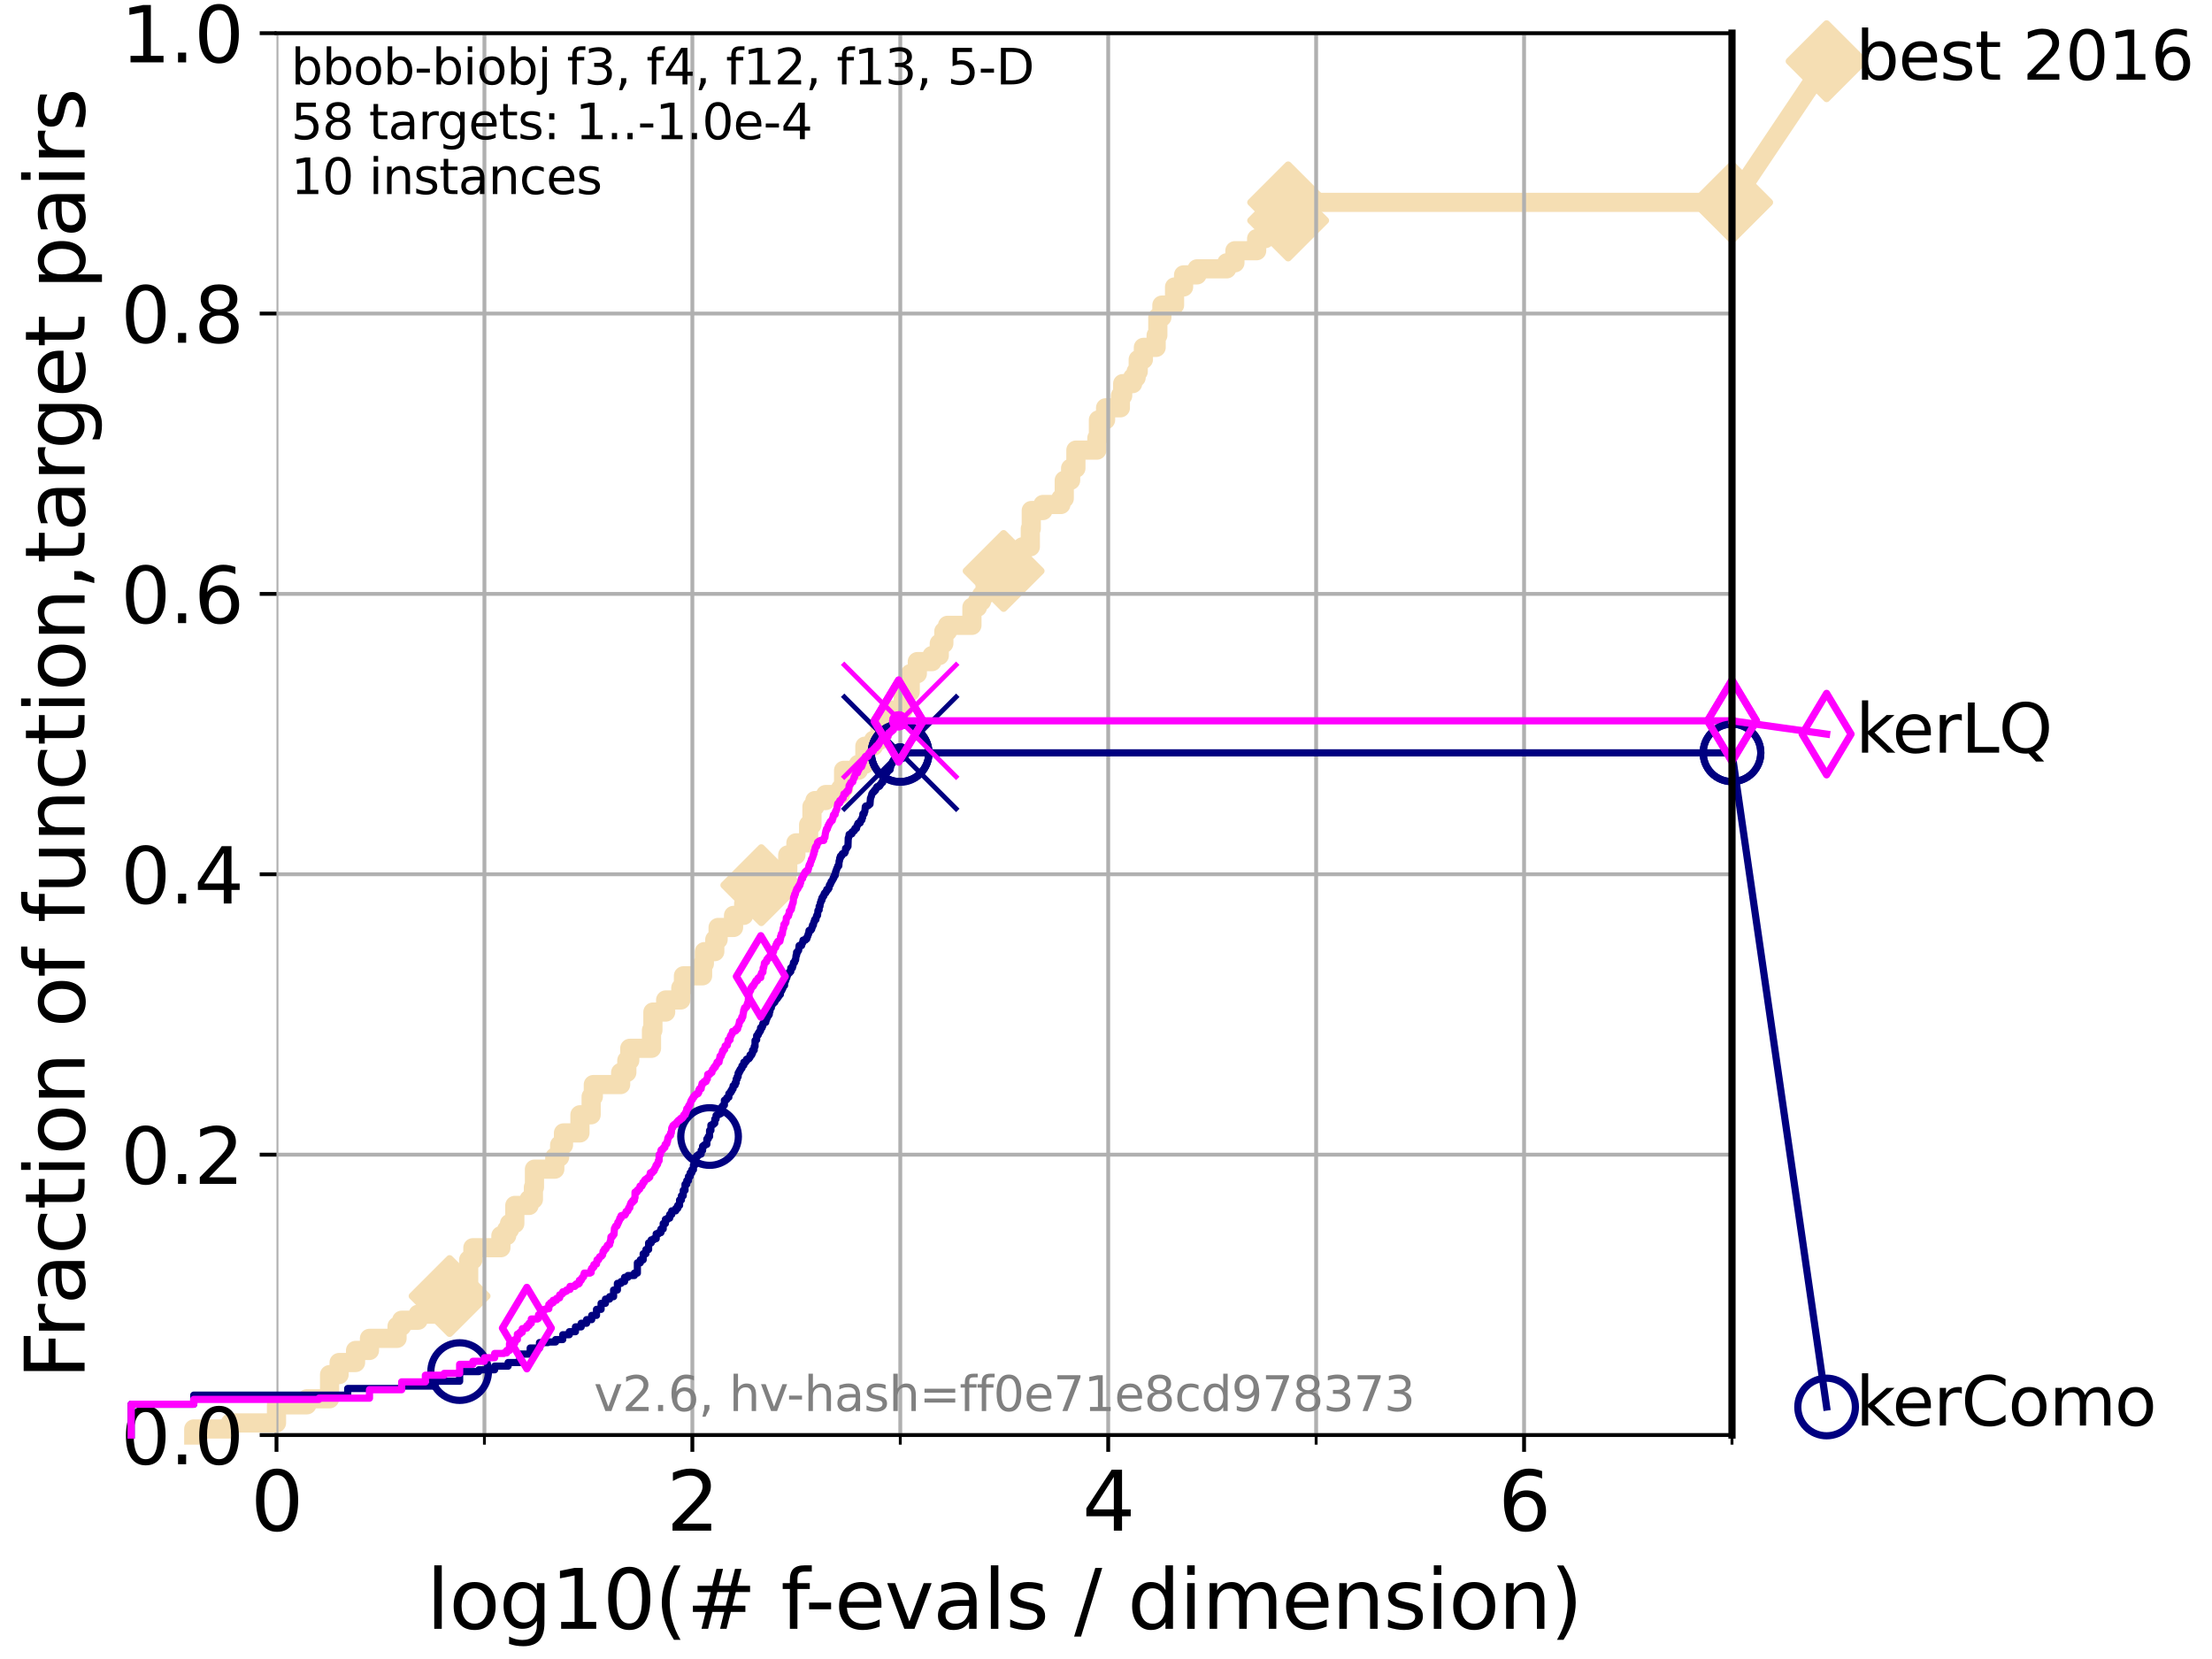 <?xml version="1.0" encoding="utf-8" standalone="no"?>
<!DOCTYPE svg PUBLIC "-//W3C//DTD SVG 1.1//EN"
  "http://www.w3.org/Graphics/SVG/1.1/DTD/svg11.dtd">
<svg xmlns:xlink="http://www.w3.org/1999/xlink" width="460.8pt" height="345.6pt" viewBox="0 0 460.8 345.6" xmlns="http://www.w3.org/2000/svg" version="1.1">
 <defs>
  <style type="text/css">*{stroke-linejoin: round; stroke-linecap: butt}</style>
 </defs>
 <g id="figure_1">
  <g id="patch_1">
   <path d="M 0 345.6 
L 460.8 345.6 
L 460.8 0 
L 0 0 
z
" style="fill: #ffffff"/>
  </g>
  <g id="axes_1">
   <g id="patch_2">
    <path d="M 57.6 298.944 
L 360.806 298.944 
L 360.806 6.912 
L 57.6 6.912 
z
" style="fill: #ffffff"/>
   </g>
   <g id="line2d_1">
    <path d="M 40.363 298.944 
L 40.363 297.685 
L 47.991 297.685 
L 47.991 296.426 
L 57.6 296.426 
L 57.6 292.65 
L 63.93 292.65 
L 63.93 291.391 
L 68.657 291.391 
L 68.657 286.356 
L 70.639 286.356 
L 70.639 283.839 
L 74.069 283.839 
L 74.069 281.321 
L 76.969 281.321 
L 76.969 278.804 
L 82.713 278.804 
L 82.713 276.286 
L 83.678 276.286 
L 83.678 275.028 
L 87.108 275.028 
L 87.108 273.769 
L 90.668 273.769 
L 90.668 269.993 
L 93.66 269.993 
L 93.66 267.475 
L 97.635 267.475 
L 97.635 262.44 
L 98.51 262.44 
L 98.51 259.922 
L 104.345 259.922 
L 104.345 257.405 
L 105.559 257.405 
L 105.559 256.146 
L 106.138 256.146 
L 106.138 254.887 
L 107.245 254.887 
L 107.245 251.111 
L 110.221 251.111 
L 110.221 249.852 
L 111.117 249.852 
L 111.117 247.335 
L 111.335 247.335 
L 111.335 243.559 
L 115.576 243.559 
L 115.576 241.041 
L 116.584 241.041 
L 116.584 238.524 
L 117.384 238.524 
L 117.384 236.006 
L 120.814 236.006 
L 120.814 232.23 
L 123.145 232.23 
L 123.145 228.454 
L 123.601 228.454 
L 123.601 225.936 
L 129.293 225.936 
L 129.293 223.418 
L 130.579 223.418 
L 130.579 220.901 
L 131.191 220.901 
L 131.191 218.383 
L 135.717 218.383 
L 135.717 214.607 
L 136.011 214.607 
L 136.011 210.831 
L 138.668 210.831 
L 138.668 208.313 
L 141.826 208.313 
L 141.826 205.796 
L 142.373 205.796 
L 142.373 203.278 
L 146.362 203.278 
L 146.362 200.761 
L 146.728 200.761 
L 146.728 198.243 
L 148.904 198.243 
L 148.904 195.726 
L 149.595 195.726 
L 149.595 193.208 
L 152.811 193.208 
L 152.811 190.691 
L 154.929 190.691 
L 154.929 188.173 
L 155.537 188.173 
L 155.537 185.656 
L 158.595 185.656 
L 158.595 184.397 
L 161.692 184.397 
L 161.692 183.138 
L 162.929 183.138 
L 162.929 181.879 
L 164.103 181.879 
L 164.103 178.103 
L 165.803 178.103 
L 165.803 175.586 
L 168.452 175.586 
L 168.452 171.809 
L 169.145 171.809 
L 169.145 168.033 
L 169.755 168.033 
L 169.755 166.774 
L 171.99 166.774 
L 171.99 165.516 
L 175.114 165.516 
L 175.114 164.257 
L 175.737 164.257 
L 175.737 160.481 
L 178.806 160.481 
L 178.806 159.222 
L 180.169 159.222 
L 180.169 155.446 
L 181.978 155.446 
L 181.978 154.187 
L 183.306 154.187 
L 183.306 150.41 
L 184.926 150.41 
L 184.926 147.893 
L 188.175 147.893 
L 188.175 144.117 
L 189.617 144.117 
L 189.617 140.34 
L 191.097 140.34 
L 191.097 137.823 
L 194.158 137.823 
L 194.158 136.564 
L 195.668 136.564 
L 195.668 134.047 
L 196.616 134.047 
L 196.616 131.529 
L 197.39 131.529 
L 197.39 130.27 
L 202.468 130.27 
L 202.468 126.494 
L 203.622 126.494 
L 203.622 125.235 
L 204.485 125.235 
L 204.485 123.977 
L 205.218 123.977 
L 205.218 120.2 
L 209.071 120.2 
L 209.071 118.942 
L 212.092 118.942 
L 212.092 115.165 
L 213.008 115.165 
L 213.008 113.906 
L 214.636 113.906 
L 214.636 110.13 
L 214.832 110.13 
L 214.832 106.354 
L 217.264 106.354 
L 217.264 105.095 
L 221.005 105.095 
L 221.005 103.836 
L 221.702 103.836 
L 221.702 100.06 
L 223.031 100.06 
L 223.031 97.543 
L 224.13 97.543 
L 224.13 93.766 
L 228.501 93.766 
L 228.501 91.249 
L 228.822 91.249 
L 228.822 87.473 
L 230.313 87.473 
L 230.313 84.955 
L 233.395 84.955 
L 233.395 82.438 
L 233.873 82.438 
L 233.873 79.92 
L 235.949 79.92 
L 235.949 78.661 
L 236.678 78.661 
L 236.678 77.402 
L 237.113 77.402 
L 237.113 74.885 
L 238.189 74.885 
L 238.189 72.367 
L 240.847 72.367 
L 240.847 69.85 
L 241.198 69.85 
L 241.198 66.074 
L 242.044 66.074 
L 242.044 63.556 
L 244.683 63.556 
L 244.683 59.78 
L 246.562 59.78 
L 246.562 57.262 
L 249.371 57.262 
L 249.371 56.004 
L 255.55 56.004 
L 255.55 54.745 
L 257.256 54.745 
L 257.256 52.227 
L 261.784 52.227 
L 261.784 49.71 
L 263.555 49.71 
L 263.555 45.934 
L 268.347 45.934 
L 268.347 42.157 
L 360.806 42.157 
L 360.806 42.157 
" style="fill: none; stroke: #f5deb3; stroke-width: 4; stroke-linecap: square"/>
   </g>
   <g id="line2d_2">
    <defs>
     <path id="m8dfdfa2c87" d="M -0 7.778 
L 7.778 0 
L 0 -7.778 
L -7.778 -0 
z
" style="stroke: #f5deb3; stroke-width: 1.5; stroke-linejoin: miter"/>
    </defs>
    <g>
     <use xlink:href="#m8dfdfa2c87" x="93.66" y="269.993" style="fill: #f5deb3; stroke: #f5deb3; stroke-width: 1.5; stroke-linejoin: miter"/>
     <use xlink:href="#m8dfdfa2c87" x="158.595" y="184.397" style="fill: #f5deb3; stroke: #f5deb3; stroke-width: 1.5; stroke-linejoin: miter"/>
     <use xlink:href="#m8dfdfa2c87" x="209.071" y="118.942" style="fill: #f5deb3; stroke: #f5deb3; stroke-width: 1.5; stroke-linejoin: miter"/>
     <use xlink:href="#m8dfdfa2c87" x="268.347" y="45.934" style="fill: #f5deb3; stroke: #f5deb3; stroke-width: 1.5; stroke-linejoin: miter"/>
     <use xlink:href="#m8dfdfa2c87" x="268.347" y="42.157" style="fill: #f5deb3; stroke: #f5deb3; stroke-width: 1.5; stroke-linejoin: miter"/>
     <use xlink:href="#m8dfdfa2c87" x="360.806" y="42.157" style="fill: #f5deb3; stroke: #f5deb3; stroke-width: 1.5; stroke-linejoin: miter"/>
    </g>
   </g>
   <g id="line2d_3">
    <path style="fill: none; stroke: #f5deb3; stroke-width: 4; stroke-linecap: square"/>
    <g/>
   </g>
   <g id="line2d_4">
    <path d="M 360.806 42.157 
L 380.515 12.753 
" style="fill: none; stroke: #f5deb3; stroke-width: 4; stroke-linecap: square"/>
    <g>
     <use xlink:href="#m8dfdfa2c87" x="360.806" y="42.157" style="fill: #f5deb3; stroke: #f5deb3; stroke-width: 1.5; stroke-linejoin: miter"/>
     <use xlink:href="#m8dfdfa2c87" x="380.515" y="12.753" style="fill: #f5deb3; stroke: #f5deb3; stroke-width: 1.5; stroke-linejoin: miter"/>
    </g>
   </g>
   <g id="matplotlib.axis_1">
    <g id="xtick_1">
     <g id="line2d_5">
      <path d="M 57.6 298.944 
L 57.6 6.912 
" clip-path="url(#p94f5c01c39)" style="fill: none; stroke: #b0b0b0; stroke-width: 0.8; stroke-linecap: square"/>
     </g>
     <g id="line2d_6">
      <defs>
       <path id="m57e1c24096" d="M 0 0 
L 0 3.5 
" style="stroke: #000000; stroke-width: 0.8"/>
      </defs>
      <g>
       <use xlink:href="#m57e1c24096" x="57.6" y="298.944" style="stroke: #000000; stroke-width: 0.8"/>
      </g>
     </g>
     <g id="text_1">
      <!-- 0 -->
      <g transform="translate(52.192 318.861) scale(0.17 -0.17)">
       <defs>
        <path id="DejaVuSans-30" d="M 2034 4250 
Q 1547 4250 1301 3770 
Q 1056 3291 1056 2328 
Q 1056 1369 1301 889 
Q 1547 409 2034 409 
Q 2525 409 2770 889 
Q 3016 1369 3016 2328 
Q 3016 3291 2770 3770 
Q 2525 4250 2034 4250 
z
M 2034 4750 
Q 2819 4750 3233 4129 
Q 3647 3509 3647 2328 
Q 3647 1150 3233 529 
Q 2819 -91 2034 -91 
Q 1250 -91 836 529 
Q 422 1150 422 2328 
Q 422 3509 836 4129 
Q 1250 4750 2034 4750 
z
" transform="scale(0.016)"/>
       </defs>
       <use xlink:href="#DejaVuSans-30"/>
      </g>
     </g>
    </g>
    <g id="xtick_2">
     <g id="line2d_7">
      <path d="M 144.23 298.944 
L 144.23 6.912 
" clip-path="url(#p94f5c01c39)" style="fill: none; stroke: #b0b0b0; stroke-width: 0.8; stroke-linecap: square"/>
     </g>
     <g id="line2d_8">
      <g>
       <use xlink:href="#m57e1c24096" x="144.23" y="298.944" style="stroke: #000000; stroke-width: 0.8"/>
      </g>
     </g>
     <g id="text_2">
      <!-- 2 -->
      <g transform="translate(138.822 318.861) scale(0.17 -0.17)">
       <defs>
        <path id="DejaVuSans-32" d="M 1228 531 
L 3431 531 
L 3431 0 
L 469 0 
L 469 531 
Q 828 903 1448 1529 
Q 2069 2156 2228 2338 
Q 2531 2678 2651 2914 
Q 2772 3150 2772 3378 
Q 2772 3750 2511 3984 
Q 2250 4219 1831 4219 
Q 1534 4219 1204 4116 
Q 875 4013 500 3803 
L 500 4441 
Q 881 4594 1212 4672 
Q 1544 4750 1819 4750 
Q 2544 4750 2975 4387 
Q 3406 4025 3406 3419 
Q 3406 3131 3298 2873 
Q 3191 2616 2906 2266 
Q 2828 2175 2409 1742 
Q 1991 1309 1228 531 
z
" transform="scale(0.016)"/>
       </defs>
       <use xlink:href="#DejaVuSans-32"/>
      </g>
     </g>
    </g>
    <g id="xtick_3">
     <g id="line2d_9">
      <path d="M 230.861 298.944 
L 230.861 6.912 
" clip-path="url(#p94f5c01c39)" style="fill: none; stroke: #b0b0b0; stroke-width: 0.8; stroke-linecap: square"/>
     </g>
     <g id="line2d_10">
      <g>
       <use xlink:href="#m57e1c24096" x="230.861" y="298.944" style="stroke: #000000; stroke-width: 0.8"/>
      </g>
     </g>
     <g id="text_3">
      <!-- 4 -->
      <g transform="translate(225.453 318.861) scale(0.17 -0.17)">
       <defs>
        <path id="DejaVuSans-34" d="M 2419 4116 
L 825 1625 
L 2419 1625 
L 2419 4116 
z
M 2253 4666 
L 3047 4666 
L 3047 1625 
L 3713 1625 
L 3713 1100 
L 3047 1100 
L 3047 0 
L 2419 0 
L 2419 1100 
L 313 1100 
L 313 1709 
L 2253 4666 
z
" transform="scale(0.016)"/>
       </defs>
       <use xlink:href="#DejaVuSans-34"/>
      </g>
     </g>
    </g>
    <g id="xtick_4">
     <g id="line2d_11">
      <path d="M 317.491 298.944 
L 317.491 6.912 
" clip-path="url(#p94f5c01c39)" style="fill: none; stroke: #b0b0b0; stroke-width: 0.8; stroke-linecap: square"/>
     </g>
     <g id="line2d_12">
      <g>
       <use xlink:href="#m57e1c24096" x="317.491" y="298.944" style="stroke: #000000; stroke-width: 0.8"/>
      </g>
     </g>
     <g id="text_4">
      <!-- 6 -->
      <g transform="translate(312.083 318.861) scale(0.17 -0.17)">
       <defs>
        <path id="DejaVuSans-36" d="M 2113 2584 
Q 1688 2584 1439 2293 
Q 1191 2003 1191 1497 
Q 1191 994 1439 701 
Q 1688 409 2113 409 
Q 2538 409 2786 701 
Q 3034 994 3034 1497 
Q 3034 2003 2786 2293 
Q 2538 2584 2113 2584 
z
M 3366 4563 
L 3366 3988 
Q 3128 4100 2886 4159 
Q 2644 4219 2406 4219 
Q 1781 4219 1451 3797 
Q 1122 3375 1075 2522 
Q 1259 2794 1537 2939 
Q 1816 3084 2150 3084 
Q 2853 3084 3261 2657 
Q 3669 2231 3669 1497 
Q 3669 778 3244 343 
Q 2819 -91 2113 -91 
Q 1303 -91 875 529 
Q 447 1150 447 2328 
Q 447 3434 972 4092 
Q 1497 4750 2381 4750 
Q 2619 4750 2861 4703 
Q 3103 4656 3366 4563 
z
" transform="scale(0.016)"/>
       </defs>
       <use xlink:href="#DejaVuSans-36"/>
      </g>
     </g>
    </g>
    <g id="xtick_5">
     <g id="line2d_13">
      <path d="M 100.915 298.944 
L 100.915 6.912 
" clip-path="url(#p94f5c01c39)" style="fill: none; stroke: #b0b0b0; stroke-width: 0.8; stroke-linecap: square"/>
     </g>
     <g id="line2d_14">
      <defs>
       <path id="m1756377be0" d="M 0 0 
L 0 2 
" style="stroke: #000000; stroke-width: 0.6"/>
      </defs>
      <g>
       <use xlink:href="#m1756377be0" x="100.915" y="298.944" style="stroke: #000000; stroke-width: 0.6"/>
      </g>
     </g>
    </g>
    <g id="xtick_6">
     <g id="line2d_15">
      <path d="M 187.546 298.944 
L 187.546 6.912 
" clip-path="url(#p94f5c01c39)" style="fill: none; stroke: #b0b0b0; stroke-width: 0.8; stroke-linecap: square"/>
     </g>
     <g id="line2d_16">
      <g>
       <use xlink:href="#m1756377be0" x="187.546" y="298.944" style="stroke: #000000; stroke-width: 0.6"/>
      </g>
     </g>
    </g>
    <g id="xtick_7">
     <g id="line2d_17">
      <path d="M 274.176 298.944 
L 274.176 6.912 
" clip-path="url(#p94f5c01c39)" style="fill: none; stroke: #b0b0b0; stroke-width: 0.8; stroke-linecap: square"/>
     </g>
     <g id="line2d_18">
      <g>
       <use xlink:href="#m1756377be0" x="274.176" y="298.944" style="stroke: #000000; stroke-width: 0.6"/>
      </g>
     </g>
    </g>
    <g id="xtick_8">
     <g id="line2d_19">
      <path d="M 360.806 298.944 
L 360.806 6.912 
" clip-path="url(#p94f5c01c39)" style="fill: none; stroke: #b0b0b0; stroke-width: 0.8; stroke-linecap: square"/>
     </g>
     <g id="line2d_20">
      <g>
       <use xlink:href="#m1756377be0" x="360.806" y="298.944" style="stroke: #000000; stroke-width: 0.6"/>
      </g>
     </g>
    </g>
    <g id="text_5">
     <!-- log10(# f-evals / dimension) -->
     <g transform="translate(88.823 339.314) scale(0.17 -0.17)">
      <defs>
       <path id="DejaVuSans-6c" d="M 603 4863 
L 1178 4863 
L 1178 0 
L 603 0 
L 603 4863 
z
" transform="scale(0.016)"/>
       <path id="DejaVuSans-6f" d="M 1959 3097 
Q 1497 3097 1228 2736 
Q 959 2375 959 1747 
Q 959 1119 1226 758 
Q 1494 397 1959 397 
Q 2419 397 2687 759 
Q 2956 1122 2956 1747 
Q 2956 2369 2687 2733 
Q 2419 3097 1959 3097 
z
M 1959 3584 
Q 2709 3584 3137 3096 
Q 3566 2609 3566 1747 
Q 3566 888 3137 398 
Q 2709 -91 1959 -91 
Q 1206 -91 779 398 
Q 353 888 353 1747 
Q 353 2609 779 3096 
Q 1206 3584 1959 3584 
z
" transform="scale(0.016)"/>
       <path id="DejaVuSans-67" d="M 2906 1791 
Q 2906 2416 2648 2759 
Q 2391 3103 1925 3103 
Q 1463 3103 1205 2759 
Q 947 2416 947 1791 
Q 947 1169 1205 825 
Q 1463 481 1925 481 
Q 2391 481 2648 825 
Q 2906 1169 2906 1791 
z
M 3481 434 
Q 3481 -459 3084 -895 
Q 2688 -1331 1869 -1331 
Q 1566 -1331 1297 -1286 
Q 1028 -1241 775 -1147 
L 775 -588 
Q 1028 -725 1275 -790 
Q 1522 -856 1778 -856 
Q 2344 -856 2625 -561 
Q 2906 -266 2906 331 
L 2906 616 
Q 2728 306 2450 153 
Q 2172 0 1784 0 
Q 1141 0 747 490 
Q 353 981 353 1791 
Q 353 2603 747 3093 
Q 1141 3584 1784 3584 
Q 2172 3584 2450 3431 
Q 2728 3278 2906 2969 
L 2906 3500 
L 3481 3500 
L 3481 434 
z
" transform="scale(0.016)"/>
       <path id="DejaVuSans-31" d="M 794 531 
L 1825 531 
L 1825 4091 
L 703 3866 
L 703 4441 
L 1819 4666 
L 2450 4666 
L 2450 531 
L 3481 531 
L 3481 0 
L 794 0 
L 794 531 
z
" transform="scale(0.016)"/>
       <path id="DejaVuSans-28" d="M 1984 4856 
Q 1566 4138 1362 3434 
Q 1159 2731 1159 2009 
Q 1159 1288 1364 580 
Q 1569 -128 1984 -844 
L 1484 -844 
Q 1016 -109 783 600 
Q 550 1309 550 2009 
Q 550 2706 781 3412 
Q 1013 4119 1484 4856 
L 1984 4856 
z
" transform="scale(0.016)"/>
       <path id="DejaVuSans-23" d="M 3272 2816 
L 2363 2816 
L 2100 1772 
L 3016 1772 
L 3272 2816 
z
M 2803 4594 
L 2478 3297 
L 3391 3297 
L 3719 4594 
L 4219 4594 
L 3897 3297 
L 4872 3297 
L 4872 2816 
L 3775 2816 
L 3519 1772 
L 4513 1772 
L 4513 1294 
L 3397 1294 
L 3072 0 
L 2572 0 
L 2894 1294 
L 1978 1294 
L 1656 0 
L 1153 0 
L 1478 1294 
L 494 1294 
L 494 1772 
L 1594 1772 
L 1856 2816 
L 850 2816 
L 850 3297 
L 1978 3297 
L 2297 4594 
L 2803 4594 
z
" transform="scale(0.016)"/>
       <path id="DejaVuSans-20" transform="scale(0.016)"/>
       <path id="DejaVuSans-66" d="M 2375 4863 
L 2375 4384 
L 1825 4384 
Q 1516 4384 1395 4259 
Q 1275 4134 1275 3809 
L 1275 3500 
L 2222 3500 
L 2222 3053 
L 1275 3053 
L 1275 0 
L 697 0 
L 697 3053 
L 147 3053 
L 147 3500 
L 697 3500 
L 697 3744 
Q 697 4328 969 4595 
Q 1241 4863 1831 4863 
L 2375 4863 
z
" transform="scale(0.016)"/>
       <path id="DejaVuSans-2d" d="M 313 2009 
L 1997 2009 
L 1997 1497 
L 313 1497 
L 313 2009 
z
" transform="scale(0.016)"/>
       <path id="DejaVuSans-65" d="M 3597 1894 
L 3597 1613 
L 953 1613 
Q 991 1019 1311 708 
Q 1631 397 2203 397 
Q 2534 397 2845 478 
Q 3156 559 3463 722 
L 3463 178 
Q 3153 47 2828 -22 
Q 2503 -91 2169 -91 
Q 1331 -91 842 396 
Q 353 884 353 1716 
Q 353 2575 817 3079 
Q 1281 3584 2069 3584 
Q 2775 3584 3186 3129 
Q 3597 2675 3597 1894 
z
M 3022 2063 
Q 3016 2534 2758 2815 
Q 2500 3097 2075 3097 
Q 1594 3097 1305 2825 
Q 1016 2553 972 2059 
L 3022 2063 
z
" transform="scale(0.016)"/>
       <path id="DejaVuSans-76" d="M 191 3500 
L 800 3500 
L 1894 563 
L 2988 3500 
L 3597 3500 
L 2284 0 
L 1503 0 
L 191 3500 
z
" transform="scale(0.016)"/>
       <path id="DejaVuSans-61" d="M 2194 1759 
Q 1497 1759 1228 1600 
Q 959 1441 959 1056 
Q 959 750 1161 570 
Q 1363 391 1709 391 
Q 2188 391 2477 730 
Q 2766 1069 2766 1631 
L 2766 1759 
L 2194 1759 
z
M 3341 1997 
L 3341 0 
L 2766 0 
L 2766 531 
Q 2569 213 2275 61 
Q 1981 -91 1556 -91 
Q 1019 -91 701 211 
Q 384 513 384 1019 
Q 384 1609 779 1909 
Q 1175 2209 1959 2209 
L 2766 2209 
L 2766 2266 
Q 2766 2663 2505 2880 
Q 2244 3097 1772 3097 
Q 1472 3097 1187 3025 
Q 903 2953 641 2809 
L 641 3341 
Q 956 3463 1253 3523 
Q 1550 3584 1831 3584 
Q 2591 3584 2966 3190 
Q 3341 2797 3341 1997 
z
" transform="scale(0.016)"/>
       <path id="DejaVuSans-73" d="M 2834 3397 
L 2834 2853 
Q 2591 2978 2328 3040 
Q 2066 3103 1784 3103 
Q 1356 3103 1142 2972 
Q 928 2841 928 2578 
Q 928 2378 1081 2264 
Q 1234 2150 1697 2047 
L 1894 2003 
Q 2506 1872 2764 1633 
Q 3022 1394 3022 966 
Q 3022 478 2636 193 
Q 2250 -91 1575 -91 
Q 1294 -91 989 -36 
Q 684 19 347 128 
L 347 722 
Q 666 556 975 473 
Q 1284 391 1588 391 
Q 1994 391 2212 530 
Q 2431 669 2431 922 
Q 2431 1156 2273 1281 
Q 2116 1406 1581 1522 
L 1381 1569 
Q 847 1681 609 1914 
Q 372 2147 372 2553 
Q 372 3047 722 3315 
Q 1072 3584 1716 3584 
Q 2034 3584 2315 3537 
Q 2597 3491 2834 3397 
z
" transform="scale(0.016)"/>
       <path id="DejaVuSans-2f" d="M 1625 4666 
L 2156 4666 
L 531 -594 
L 0 -594 
L 1625 4666 
z
" transform="scale(0.016)"/>
       <path id="DejaVuSans-64" d="M 2906 2969 
L 2906 4863 
L 3481 4863 
L 3481 0 
L 2906 0 
L 2906 525 
Q 2725 213 2448 61 
Q 2172 -91 1784 -91 
Q 1150 -91 751 415 
Q 353 922 353 1747 
Q 353 2572 751 3078 
Q 1150 3584 1784 3584 
Q 2172 3584 2448 3432 
Q 2725 3281 2906 2969 
z
M 947 1747 
Q 947 1113 1208 752 
Q 1469 391 1925 391 
Q 2381 391 2643 752 
Q 2906 1113 2906 1747 
Q 2906 2381 2643 2742 
Q 2381 3103 1925 3103 
Q 1469 3103 1208 2742 
Q 947 2381 947 1747 
z
" transform="scale(0.016)"/>
       <path id="DejaVuSans-69" d="M 603 3500 
L 1178 3500 
L 1178 0 
L 603 0 
L 603 3500 
z
M 603 4863 
L 1178 4863 
L 1178 4134 
L 603 4134 
L 603 4863 
z
" transform="scale(0.016)"/>
       <path id="DejaVuSans-6d" d="M 3328 2828 
Q 3544 3216 3844 3400 
Q 4144 3584 4550 3584 
Q 5097 3584 5394 3201 
Q 5691 2819 5691 2113 
L 5691 0 
L 5113 0 
L 5113 2094 
Q 5113 2597 4934 2840 
Q 4756 3084 4391 3084 
Q 3944 3084 3684 2787 
Q 3425 2491 3425 1978 
L 3425 0 
L 2847 0 
L 2847 2094 
Q 2847 2600 2669 2842 
Q 2491 3084 2119 3084 
Q 1678 3084 1418 2786 
Q 1159 2488 1159 1978 
L 1159 0 
L 581 0 
L 581 3500 
L 1159 3500 
L 1159 2956 
Q 1356 3278 1631 3431 
Q 1906 3584 2284 3584 
Q 2666 3584 2933 3390 
Q 3200 3197 3328 2828 
z
" transform="scale(0.016)"/>
       <path id="DejaVuSans-6e" d="M 3513 2113 
L 3513 0 
L 2938 0 
L 2938 2094 
Q 2938 2591 2744 2837 
Q 2550 3084 2163 3084 
Q 1697 3084 1428 2787 
Q 1159 2491 1159 1978 
L 1159 0 
L 581 0 
L 581 3500 
L 1159 3500 
L 1159 2956 
Q 1366 3272 1645 3428 
Q 1925 3584 2291 3584 
Q 2894 3584 3203 3211 
Q 3513 2838 3513 2113 
z
" transform="scale(0.016)"/>
       <path id="DejaVuSans-29" d="M 513 4856 
L 1013 4856 
Q 1481 4119 1714 3412 
Q 1947 2706 1947 2009 
Q 1947 1309 1714 600 
Q 1481 -109 1013 -844 
L 513 -844 
Q 928 -128 1133 580 
Q 1338 1288 1338 2009 
Q 1338 2731 1133 3434 
Q 928 4138 513 4856 
z
" transform="scale(0.016)"/>
      </defs>
      <use xlink:href="#DejaVuSans-6c"/>
      <use xlink:href="#DejaVuSans-6f" x="27.783"/>
      <use xlink:href="#DejaVuSans-67" x="88.965"/>
      <use xlink:href="#DejaVuSans-31" x="152.441"/>
      <use xlink:href="#DejaVuSans-30" x="216.064"/>
      <use xlink:href="#DejaVuSans-28" x="279.688"/>
      <use xlink:href="#DejaVuSans-23" x="318.701"/>
      <use xlink:href="#DejaVuSans-20" x="402.49"/>
      <use xlink:href="#DejaVuSans-66" x="434.277"/>
      <use xlink:href="#DejaVuSans-2d" x="463.982"/>
      <use xlink:href="#DejaVuSans-65" x="500.066"/>
      <use xlink:href="#DejaVuSans-76" x="561.59"/>
      <use xlink:href="#DejaVuSans-61" x="620.77"/>
      <use xlink:href="#DejaVuSans-6c" x="682.049"/>
      <use xlink:href="#DejaVuSans-73" x="709.832"/>
      <use xlink:href="#DejaVuSans-20" x="761.932"/>
      <use xlink:href="#DejaVuSans-2f" x="793.719"/>
      <use xlink:href="#DejaVuSans-20" x="827.41"/>
      <use xlink:href="#DejaVuSans-64" x="859.197"/>
      <use xlink:href="#DejaVuSans-69" x="922.674"/>
      <use xlink:href="#DejaVuSans-6d" x="950.457"/>
      <use xlink:href="#DejaVuSans-65" x="1047.869"/>
      <use xlink:href="#DejaVuSans-6e" x="1109.393"/>
      <use xlink:href="#DejaVuSans-73" x="1172.771"/>
      <use xlink:href="#DejaVuSans-69" x="1224.871"/>
      <use xlink:href="#DejaVuSans-6f" x="1252.654"/>
      <use xlink:href="#DejaVuSans-6e" x="1313.836"/>
      <use xlink:href="#DejaVuSans-29" x="1377.215"/>
     </g>
    </g>
   </g>
   <g id="matplotlib.axis_2">
    <g id="ytick_1">
     <g id="line2d_21">
      <path d="M 57.6 298.944 
L 360.806 298.944 
" clip-path="url(#p94f5c01c39)" style="fill: none; stroke: #b0b0b0; stroke-width: 0.8; stroke-linecap: square"/>
     </g>
     <g id="line2d_22">
      <defs>
       <path id="m35e1f70bee" d="M 0 0 
L -3.5 0 
" style="stroke: #000000; stroke-width: 0.8"/>
      </defs>
      <g>
       <use xlink:href="#m35e1f70bee" x="57.6" y="298.944" style="stroke: #000000; stroke-width: 0.8"/>
      </g>
     </g>
     <g id="text_6">
      <!-- 0.0 -->
      <g transform="translate(25.155 305.023) scale(0.16 -0.16)">
       <defs>
        <path id="DejaVuSans-2e" d="M 684 794 
L 1344 794 
L 1344 0 
L 684 0 
L 684 794 
z
" transform="scale(0.016)"/>
       </defs>
       <use xlink:href="#DejaVuSans-30"/>
       <use xlink:href="#DejaVuSans-2e" x="63.623"/>
       <use xlink:href="#DejaVuSans-30" x="95.41"/>
      </g>
     </g>
    </g>
    <g id="ytick_2">
     <g id="line2d_23">
      <path d="M 57.6 240.538 
L 360.806 240.538 
" clip-path="url(#p94f5c01c39)" style="fill: none; stroke: #b0b0b0; stroke-width: 0.8; stroke-linecap: square"/>
     </g>
     <g id="line2d_24">
      <g>
       <use xlink:href="#m35e1f70bee" x="57.6" y="240.538" style="stroke: #000000; stroke-width: 0.8"/>
      </g>
     </g>
     <g id="text_7">
      <!-- 0.2 -->
      <g transform="translate(25.155 246.616) scale(0.16 -0.16)">
       <use xlink:href="#DejaVuSans-30"/>
       <use xlink:href="#DejaVuSans-2e" x="63.623"/>
       <use xlink:href="#DejaVuSans-32" x="95.41"/>
      </g>
     </g>
    </g>
    <g id="ytick_3">
     <g id="line2d_25">
      <path d="M 57.6 182.131 
L 360.806 182.131 
" clip-path="url(#p94f5c01c39)" style="fill: none; stroke: #b0b0b0; stroke-width: 0.8; stroke-linecap: square"/>
     </g>
     <g id="line2d_26">
      <g>
       <use xlink:href="#m35e1f70bee" x="57.6" y="182.131" style="stroke: #000000; stroke-width: 0.8"/>
      </g>
     </g>
     <g id="text_8">
      <!-- 0.4 -->
      <g transform="translate(25.155 188.21) scale(0.16 -0.16)">
       <use xlink:href="#DejaVuSans-30"/>
       <use xlink:href="#DejaVuSans-2e" x="63.623"/>
       <use xlink:href="#DejaVuSans-34" x="95.41"/>
      </g>
     </g>
    </g>
    <g id="ytick_4">
     <g id="line2d_27">
      <path d="M 57.6 123.725 
L 360.806 123.725 
" clip-path="url(#p94f5c01c39)" style="fill: none; stroke: #b0b0b0; stroke-width: 0.8; stroke-linecap: square"/>
     </g>
     <g id="line2d_28">
      <g>
       <use xlink:href="#m35e1f70bee" x="57.6" y="123.725" style="stroke: #000000; stroke-width: 0.8"/>
      </g>
     </g>
     <g id="text_9">
      <!-- 0.6 -->
      <g transform="translate(25.155 129.804) scale(0.16 -0.16)">
       <use xlink:href="#DejaVuSans-30"/>
       <use xlink:href="#DejaVuSans-2e" x="63.623"/>
       <use xlink:href="#DejaVuSans-36" x="95.41"/>
      </g>
     </g>
    </g>
    <g id="ytick_5">
     <g id="line2d_29">
      <path d="M 57.6 65.318 
L 360.806 65.318 
" clip-path="url(#p94f5c01c39)" style="fill: none; stroke: #b0b0b0; stroke-width: 0.8; stroke-linecap: square"/>
     </g>
     <g id="line2d_30">
      <g>
       <use xlink:href="#m35e1f70bee" x="57.6" y="65.318" style="stroke: #000000; stroke-width: 0.8"/>
      </g>
     </g>
     <g id="text_10">
      <!-- 0.8 -->
      <g transform="translate(25.155 71.397) scale(0.16 -0.16)">
       <defs>
        <path id="DejaVuSans-38" d="M 2034 2216 
Q 1584 2216 1326 1975 
Q 1069 1734 1069 1313 
Q 1069 891 1326 650 
Q 1584 409 2034 409 
Q 2484 409 2743 651 
Q 3003 894 3003 1313 
Q 3003 1734 2745 1975 
Q 2488 2216 2034 2216 
z
M 1403 2484 
Q 997 2584 770 2862 
Q 544 3141 544 3541 
Q 544 4100 942 4425 
Q 1341 4750 2034 4750 
Q 2731 4750 3128 4425 
Q 3525 4100 3525 3541 
Q 3525 3141 3298 2862 
Q 3072 2584 2669 2484 
Q 3125 2378 3379 2068 
Q 3634 1759 3634 1313 
Q 3634 634 3220 271 
Q 2806 -91 2034 -91 
Q 1263 -91 848 271 
Q 434 634 434 1313 
Q 434 1759 690 2068 
Q 947 2378 1403 2484 
z
M 1172 3481 
Q 1172 3119 1398 2916 
Q 1625 2713 2034 2713 
Q 2441 2713 2670 2916 
Q 2900 3119 2900 3481 
Q 2900 3844 2670 4047 
Q 2441 4250 2034 4250 
Q 1625 4250 1398 4047 
Q 1172 3844 1172 3481 
z
" transform="scale(0.016)"/>
       </defs>
       <use xlink:href="#DejaVuSans-30"/>
       <use xlink:href="#DejaVuSans-2e" x="63.623"/>
       <use xlink:href="#DejaVuSans-38" x="95.41"/>
      </g>
     </g>
    </g>
    <g id="ytick_6">
     <g id="line2d_31">
      <path d="M 57.6 6.912 
L 360.806 6.912 
" clip-path="url(#p94f5c01c39)" style="fill: none; stroke: #b0b0b0; stroke-width: 0.8; stroke-linecap: square"/>
     </g>
     <g id="line2d_32">
      <g>
       <use xlink:href="#m35e1f70bee" x="57.6" y="6.912" style="stroke: #000000; stroke-width: 0.8"/>
      </g>
     </g>
     <g id="text_11">
      <!-- 1.0 -->
      <g transform="translate(25.155 12.991) scale(0.16 -0.16)">
       <use xlink:href="#DejaVuSans-31"/>
       <use xlink:href="#DejaVuSans-2e" x="63.623"/>
       <use xlink:href="#DejaVuSans-30" x="95.41"/>
      </g>
     </g>
    </g>
    <g id="text_12">
     <!-- Fraction of function,target pairs -->
     <g transform="translate(17.62 287.313) rotate(-90) scale(0.17 -0.17)">
      <defs>
       <path id="DejaVuSans-46" d="M 628 4666 
L 3309 4666 
L 3309 4134 
L 1259 4134 
L 1259 2759 
L 3109 2759 
L 3109 2228 
L 1259 2228 
L 1259 0 
L 628 0 
L 628 4666 
z
" transform="scale(0.016)"/>
       <path id="DejaVuSans-72" d="M 2631 2963 
Q 2534 3019 2420 3045 
Q 2306 3072 2169 3072 
Q 1681 3072 1420 2755 
Q 1159 2438 1159 1844 
L 1159 0 
L 581 0 
L 581 3500 
L 1159 3500 
L 1159 2956 
Q 1341 3275 1631 3429 
Q 1922 3584 2338 3584 
Q 2397 3584 2469 3576 
Q 2541 3569 2628 3553 
L 2631 2963 
z
" transform="scale(0.016)"/>
       <path id="DejaVuSans-63" d="M 3122 3366 
L 3122 2828 
Q 2878 2963 2633 3030 
Q 2388 3097 2138 3097 
Q 1578 3097 1268 2742 
Q 959 2388 959 1747 
Q 959 1106 1268 751 
Q 1578 397 2138 397 
Q 2388 397 2633 464 
Q 2878 531 3122 666 
L 3122 134 
Q 2881 22 2623 -34 
Q 2366 -91 2075 -91 
Q 1284 -91 818 406 
Q 353 903 353 1747 
Q 353 2603 823 3093 
Q 1294 3584 2113 3584 
Q 2378 3584 2631 3529 
Q 2884 3475 3122 3366 
z
" transform="scale(0.016)"/>
       <path id="DejaVuSans-74" d="M 1172 4494 
L 1172 3500 
L 2356 3500 
L 2356 3053 
L 1172 3053 
L 1172 1153 
Q 1172 725 1289 603 
Q 1406 481 1766 481 
L 2356 481 
L 2356 0 
L 1766 0 
Q 1100 0 847 248 
Q 594 497 594 1153 
L 594 3053 
L 172 3053 
L 172 3500 
L 594 3500 
L 594 4494 
L 1172 4494 
z
" transform="scale(0.016)"/>
       <path id="DejaVuSans-75" d="M 544 1381 
L 544 3500 
L 1119 3500 
L 1119 1403 
Q 1119 906 1312 657 
Q 1506 409 1894 409 
Q 2359 409 2629 706 
Q 2900 1003 2900 1516 
L 2900 3500 
L 3475 3500 
L 3475 0 
L 2900 0 
L 2900 538 
Q 2691 219 2414 64 
Q 2138 -91 1772 -91 
Q 1169 -91 856 284 
Q 544 659 544 1381 
z
M 1991 3584 
L 1991 3584 
z
" transform="scale(0.016)"/>
       <path id="DejaVuSans-2c" d="M 750 794 
L 1409 794 
L 1409 256 
L 897 -744 
L 494 -744 
L 750 256 
L 750 794 
z
" transform="scale(0.016)"/>
       <path id="DejaVuSans-70" d="M 1159 525 
L 1159 -1331 
L 581 -1331 
L 581 3500 
L 1159 3500 
L 1159 2969 
Q 1341 3281 1617 3432 
Q 1894 3584 2278 3584 
Q 2916 3584 3314 3078 
Q 3713 2572 3713 1747 
Q 3713 922 3314 415 
Q 2916 -91 2278 -91 
Q 1894 -91 1617 61 
Q 1341 213 1159 525 
z
M 3116 1747 
Q 3116 2381 2855 2742 
Q 2594 3103 2138 3103 
Q 1681 3103 1420 2742 
Q 1159 2381 1159 1747 
Q 1159 1113 1420 752 
Q 1681 391 2138 391 
Q 2594 391 2855 752 
Q 3116 1113 3116 1747 
z
" transform="scale(0.016)"/>
      </defs>
      <use xlink:href="#DejaVuSans-46"/>
      <use xlink:href="#DejaVuSans-72" x="50.27"/>
      <use xlink:href="#DejaVuSans-61" x="91.383"/>
      <use xlink:href="#DejaVuSans-63" x="152.662"/>
      <use xlink:href="#DejaVuSans-74" x="207.643"/>
      <use xlink:href="#DejaVuSans-69" x="246.852"/>
      <use xlink:href="#DejaVuSans-6f" x="274.635"/>
      <use xlink:href="#DejaVuSans-6e" x="335.816"/>
      <use xlink:href="#DejaVuSans-20" x="399.195"/>
      <use xlink:href="#DejaVuSans-6f" x="430.982"/>
      <use xlink:href="#DejaVuSans-66" x="492.164"/>
      <use xlink:href="#DejaVuSans-20" x="527.369"/>
      <use xlink:href="#DejaVuSans-66" x="559.156"/>
      <use xlink:href="#DejaVuSans-75" x="594.361"/>
      <use xlink:href="#DejaVuSans-6e" x="657.74"/>
      <use xlink:href="#DejaVuSans-63" x="721.119"/>
      <use xlink:href="#DejaVuSans-74" x="776.1"/>
      <use xlink:href="#DejaVuSans-69" x="815.309"/>
      <use xlink:href="#DejaVuSans-6f" x="843.092"/>
      <use xlink:href="#DejaVuSans-6e" x="904.273"/>
      <use xlink:href="#DejaVuSans-2c" x="967.652"/>
      <use xlink:href="#DejaVuSans-74" x="999.439"/>
      <use xlink:href="#DejaVuSans-61" x="1038.648"/>
      <use xlink:href="#DejaVuSans-72" x="1099.928"/>
      <use xlink:href="#DejaVuSans-67" x="1139.291"/>
      <use xlink:href="#DejaVuSans-65" x="1202.768"/>
      <use xlink:href="#DejaVuSans-74" x="1264.291"/>
      <use xlink:href="#DejaVuSans-20" x="1303.5"/>
      <use xlink:href="#DejaVuSans-70" x="1335.287"/>
      <use xlink:href="#DejaVuSans-61" x="1398.764"/>
      <use xlink:href="#DejaVuSans-69" x="1460.043"/>
      <use xlink:href="#DejaVuSans-72" x="1487.826"/>
      <use xlink:href="#DejaVuSans-73" x="1528.939"/>
     </g>
    </g>
   </g>
   <g id="line2d_33">
    <defs>
     <path id="mda313015ee" d="M 0 1.5 
C 0.398 1.5 0.779 1.342 1.061 1.061 
C 1.342 0.779 1.5 0.398 1.5 0 
C 1.5 -0.398 1.342 -0.779 1.061 -1.061 
C 0.779 -1.342 0.398 -1.5 0 -1.5 
C -0.398 -1.5 -0.779 -1.342 -1.061 -1.061 
C -1.342 -0.779 -1.5 -0.398 -1.5 0 
C -1.5 0.398 -1.342 0.779 -1.061 1.061 
C -0.779 1.342 -0.398 1.5 0 1.5 
z
" style="stroke: #f5deb3"/>
    </defs>
    <g>
     <use xlink:href="#mda313015ee" x="268.347" y="42.157" style="fill: #f5deb3; stroke: #f5deb3"/>
     <use xlink:href="#mda313015ee" x="268.347" y="42.157" style="fill: #f5deb3; stroke: #f5deb3"/>
    </g>
   </g>
   <g id="line2d_34">
    <defs>
     <path id="m8be56ed9af" d="M 0 1.5 
C 0.398 1.5 0.779 1.342 1.061 1.061 
C 1.342 0.779 1.5 0.398 1.5 0 
C 1.5 -0.398 1.342 -0.779 1.061 -1.061 
C 0.779 -1.342 0.398 -1.5 0 -1.5 
C -0.398 -1.5 -0.779 -1.342 -1.061 -1.061 
C -1.342 -0.779 -1.5 -0.398 -1.5 0 
C -1.5 0.398 -1.342 0.779 -1.061 1.061 
C -0.779 1.342 -0.398 1.5 0 1.5 
z
" style="stroke: #000080"/>
    </defs>
    <g>
     <use xlink:href="#m8be56ed9af" x="187.5" y="156.83" style="fill: #000080; stroke: #000080"/>
     <use xlink:href="#m8be56ed9af" x="187.5" y="156.83" style="fill: #000080; stroke: #000080"/>
    </g>
   </g>
   <g id="line2d_35">
    <path d="M 27.324 298.944 
L 27.324 292.524 
L 40.363 292.524 
L 40.363 290.636 
L 72.432 290.636 
L 72.432 289.252 
L 83.678 289.252 
L 83.678 288.748 
L 90.668 288.748 
L 90.668 287.741 
L 95.753 287.741 
L 95.753 285.727 
L 99.751 285.727 
L 99.751 285.349 
L 103.047 285.349 
L 103.047 284.594 
L 105.851 284.594 
L 105.851 283.839 
L 108.29 283.839 
L 108.29 282.077 
L 110.449 282.077 
L 110.449 280.818 
L 112.386 280.818 
L 112.386 279.685 
L 114.142 279.685 
L 114.142 279.559 
L 115.747 279.559 
L 115.747 279.056 
L 117.227 279.056 
L 117.227 278.049 
L 118.598 278.049 
L 118.598 277.419 
L 119.876 277.419 
L 119.876 276.412 
L 121.073 276.412 
L 121.073 275.657 
L 122.199 275.657 
L 122.199 274.902 
L 123.26 274.902 
L 123.26 274.021 
L 124.265 274.021 
L 124.265 272.762 
L 125.219 272.762 
L 125.219 271.503 
L 126.127 271.503 
L 126.127 270.622 
L 126.994 270.622 
L 126.994 270.118 
L 127.822 270.118 
L 127.822 268.734 
L 128.615 268.734 
L 128.615 267.349 
L 129.376 267.349 
L 129.376 266.972 
L 130.107 266.972 
L 130.107 266.09 
L 130.811 266.09 
L 130.811 265.713 
L 132.145 265.713 
L 132.145 265.209 
L 132.778 265.209 
L 132.778 263.069 
L 133.39 263.069 
L 133.39 262.44 
L 133.983 262.44 
L 133.983 261.181 
L 134.558 261.181 
L 134.558 260.3 
L 135.116 260.3 
L 135.116 258.915 
L 135.658 258.915 
L 135.658 258.286 
L 136.184 258.286 
L 136.184 258.034 
L 136.697 258.034 
L 136.697 257.027 
L 137.196 257.027 
L 137.196 256.776 
L 137.681 256.776 
L 137.681 256.02 
L 138.155 256.02 
L 138.155 254.887 
L 138.617 254.887 
L 138.617 254.006 
L 139.068 254.006 
L 139.068 253.755 
L 139.508 253.755 
L 139.508 252.999 
L 139.938 252.999 
L 139.938 252.244 
L 140.771 252.244 
L 140.771 251.741 
L 141.173 251.741 
L 141.173 251.111 
L 141.567 251.111 
L 141.567 249.978 
L 141.953 249.978 
L 141.953 249.097 
L 142.332 249.097 
L 142.332 247.964 
L 142.703 247.964 
L 142.703 246.706 
L 143.066 246.706 
L 143.066 245.95 
L 143.423 245.95 
L 143.423 245.069 
L 143.773 245.069 
L 143.773 244.314 
L 144.117 244.314 
L 144.117 243.684 
L 144.455 243.684 
L 144.455 242.677 
L 144.786 242.677 
L 144.786 241.167 
L 145.112 241.167 
L 145.112 240.789 
L 145.433 240.789 
L 145.433 240.538 
L 145.748 240.538 
L 145.748 240.412 
L 146.058 240.412 
L 146.058 239.656 
L 146.362 239.656 
L 146.362 238.775 
L 146.662 238.775 
L 146.662 238.524 
L 146.957 238.524 
L 146.957 238.398 
L 147.248 238.398 
L 147.248 237.265 
L 147.534 237.265 
L 147.534 236.761 
L 147.816 236.761 
L 147.816 235.503 
L 148.094 235.503 
L 148.094 234.37 
L 148.368 234.37 
L 148.368 234.244 
L 148.638 234.244 
L 148.638 233.992 
L 148.904 233.992 
L 148.904 233.111 
L 149.166 233.111 
L 149.166 232.356 
L 149.425 232.356 
L 149.425 232.23 
L 149.68 232.23 
L 149.68 232.104 
L 149.931 232.104 
L 149.931 231.978 
L 150.18 231.978 
L 150.18 230.845 
L 150.425 230.845 
L 150.425 230.468 
L 150.667 230.468 
L 150.667 230.216 
L 150.906 230.216 
L 150.906 229.209 
L 151.142 229.209 
L 151.142 229.083 
L 151.375 229.083 
L 151.375 228.705 
L 151.605 228.705 
L 151.605 228.579 
L 151.833 228.579 
L 151.833 227.824 
L 152.057 227.824 
L 152.057 227.572 
L 152.279 227.572 
L 152.279 227.195 
L 152.499 227.195 
L 152.499 226.817 
L 152.716 226.817 
L 152.716 226.188 
L 152.93 226.188 
L 152.93 226.062 
L 153.142 226.062 
L 153.142 225.558 
L 153.352 225.558 
L 153.352 224.803 
L 153.559 224.803 
L 153.559 224.3 
L 153.764 224.3 
L 153.764 223.544 
L 153.967 223.544 
L 153.967 223.167 
L 154.168 223.167 
L 154.168 222.789 
L 154.367 222.789 
L 154.367 222.537 
L 154.563 222.537 
L 154.563 222.034 
L 154.758 222.034 
L 154.758 221.908 
L 154.95 221.908 
L 154.95 221.279 
L 155.329 221.279 
L 155.329 221.027 
L 155.516 221.027 
L 155.516 220.649 
L 155.884 220.649 
L 155.884 220.523 
L 156.066 220.523 
L 156.066 220.272 
L 156.245 220.272 
L 156.245 219.768 
L 156.599 219.768 
L 156.599 219.39 
L 156.774 219.39 
L 156.774 218.761 
L 157.118 218.761 
L 157.118 218.006 
L 157.288 218.006 
L 157.288 216.747 
L 157.457 216.747 
L 157.457 216.621 
L 157.624 216.621 
L 157.624 215.74 
L 157.789 215.74 
L 157.789 215.614 
L 157.953 215.614 
L 157.953 215.237 
L 158.116 215.237 
L 158.116 214.985 
L 158.277 214.985 
L 158.277 214.733 
L 158.437 214.733 
L 158.437 214.104 
L 158.752 214.104 
L 158.752 213.726 
L 158.908 213.726 
L 158.908 213.223 
L 159.063 213.223 
L 159.063 212.971 
L 159.519 212.971 
L 159.519 212.467 
L 159.668 212.467 
L 159.668 212.09 
L 159.817 212.09 
L 159.817 211.586 
L 160.11 211.586 
L 160.11 211.334 
L 160.255 211.334 
L 160.255 210.705 
L 160.399 210.705 
L 160.399 209.95 
L 160.684 209.95 
L 160.684 209.446 
L 160.824 209.446 
L 160.824 209.069 
L 161.103 209.069 
L 161.103 208.817 
L 161.377 208.817 
L 161.377 208.565 
L 161.512 208.565 
L 161.512 208.062 
L 161.913 208.062 
L 161.913 207.81 
L 162.045 207.81 
L 162.045 207.684 
L 162.176 207.684 
L 162.176 207.432 
L 162.306 207.432 
L 162.306 207.306 
L 162.435 207.306 
L 162.435 207.18 
L 162.563 207.18 
L 162.563 206.425 
L 162.817 206.425 
L 162.817 206.173 
L 162.943 206.173 
L 162.943 205.922 
L 163.068 205.922 
L 163.068 205.418 
L 163.315 205.418 
L 163.315 205.292 
L 163.437 205.292 
L 163.437 204.537 
L 163.559 204.537 
L 163.559 204.285 
L 163.68 204.285 
L 163.68 203.908 
L 163.8 203.908 
L 163.8 203.656 
L 163.919 203.656 
L 163.919 203.278 
L 164.037 203.278 
L 164.037 203.027 
L 164.155 203.027 
L 164.155 202.775 
L 164.272 202.775 
L 164.272 202.649 
L 164.504 202.649 
L 164.504 202.397 
L 164.733 202.397 
L 164.733 201.642 
L 165.072 201.642 
L 165.072 201.264 
L 165.183 201.264 
L 165.294 200.509 
L 165.514 200.509 
L 165.623 200.006 
L 165.731 200.006 
L 165.839 198.999 
L 165.946 198.999 
L 165.946 198.369 
L 166.158 198.369 
L 166.263 197.992 
L 166.368 197.992 
L 166.472 196.985 
L 166.984 196.985 
L 167.085 196.481 
L 167.185 196.481 
L 167.285 195.852 
L 167.775 195.852 
L 167.775 195.6 
L 168.064 195.6 
L 168.159 195.096 
L 168.253 195.096 
L 168.348 194.593 
L 168.441 194.593 
L 168.535 193.838 
L 168.903 193.838 
L 168.903 193.586 
L 169.085 193.586 
L 169.175 193.082 
L 169.264 193.082 
L 169.264 192.705 
L 169.443 192.705 
L 169.531 192.075 
L 169.619 192.075 
L 169.707 191.572 
L 169.967 191.572 
L 170.053 190.943 
L 170.139 190.943 
L 170.139 190.691 
L 170.309 190.691 
L 170.393 189.684 
L 170.477 189.684 
L 170.477 189.558 
L 170.644 189.558 
L 170.644 188.803 
L 170.81 188.803 
L 170.892 188.047 
L 170.974 188.047 
L 171.056 187.544 
L 171.218 187.544 
L 171.218 187.04 
L 171.378 187.04 
L 171.458 186.663 
L 171.617 186.663 
L 171.695 186.159 
L 171.774 186.159 
L 171.774 186.033 
L 172.007 186.033 
L 172.085 185.656 
L 172.238 185.656 
L 172.238 185.278 
L 172.541 185.278 
L 172.616 185.026 
L 172.691 185.026 
L 172.765 184.397 
L 172.839 184.397 
L 172.839 184.271 
L 172.987 184.271 
L 173.06 183.893 
L 173.133 183.893 
L 173.133 183.642 
L 173.278 183.642 
L 173.35 183.39 
L 173.422 183.39 
L 173.494 183.138 
L 173.565 183.138 
L 173.565 182.886 
L 173.707 182.886 
L 173.778 182.383 
L 173.988 182.383 
L 174.057 181.628 
L 174.126 181.628 
L 174.195 181.25 
L 174.264 181.25 
L 174.333 180.872 
L 174.401 180.872 
L 174.469 180.621 
L 174.536 180.621 
L 174.536 180.369 
L 174.738 180.369 
L 174.805 179.362 
L 174.872 179.362 
L 174.938 178.733 
L 175.07 178.733 
L 175.07 178.355 
L 175.201 178.355 
L 175.201 178.229 
L 175.396 178.229 
L 175.46 177.851 
L 175.716 177.851 
L 175.716 177.726 
L 175.968 177.726 
L 175.968 177.474 
L 176.093 177.474 
L 176.155 176.719 
L 176.402 176.719 
L 176.463 176.467 
L 176.524 176.467 
L 176.524 176.341 
L 176.645 176.341 
L 176.705 174.579 
L 176.766 174.579 
L 176.825 174.201 
L 176.885 174.201 
L 176.885 173.823 
L 177.24 173.823 
L 177.24 173.698 
L 177.473 173.698 
L 177.473 173.32 
L 177.645 173.32 
L 177.645 173.194 
L 177.817 173.194 
L 177.817 173.068 
L 177.986 173.068 
L 177.986 172.816 
L 178.099 172.816 
L 178.099 172.565 
L 178.431 172.565 
L 178.541 171.935 
L 178.65 171.935 
L 178.704 171.558 
L 178.812 171.558 
L 178.812 171.432 
L 179.185 171.432 
L 179.238 171.054 
L 179.343 171.054 
L 179.343 170.802 
L 179.552 170.802 
L 179.603 170.299 
L 179.706 170.299 
L 179.758 169.544 
L 180.012 169.544 
L 180.113 169.04 
L 180.163 169.04 
L 180.263 168.033 
L 180.362 168.033 
L 180.362 167.907 
L 180.755 167.907 
L 180.755 167.781 
L 180.949 167.781 
L 180.949 167.655 
L 181.092 167.655 
L 181.092 167.53 
L 181.235 167.53 
L 181.329 166.271 
L 181.376 166.271 
L 181.47 165.893 
L 181.517 165.893 
L 181.61 165.39 
L 181.656 165.39 
L 181.749 165.138 
L 181.886 165.138 
L 181.978 164.886 
L 182.159 164.886 
L 182.159 164.634 
L 182.383 164.634 
L 182.383 164.383 
L 182.516 164.383 
L 182.604 164.005 
L 182.692 164.005 
L 182.692 163.879 
L 183.083 163.879 
L 183.083 163.753 
L 183.254 163.753 
L 183.254 163.502 
L 183.423 163.502 
L 183.507 163.25 
L 183.591 163.25 
L 183.633 162.998 
L 183.881 162.998 
L 183.922 162.369 
L 184.045 162.369 
L 184.126 161.739 
L 184.167 161.739 
L 184.207 161.362 
L 184.488 161.362 
L 184.488 161.11 
L 184.647 161.11 
L 184.647 160.984 
L 184.804 160.984 
L 184.804 160.732 
L 184.922 160.732 
L 184.922 160.606 
L 185.115 160.606 
L 185.115 160.355 
L 185.421 160.355 
L 185.497 159.851 
L 185.534 159.851 
L 185.61 159.474 
L 185.647 159.474 
L 185.722 159.096 
L 185.87 159.096 
L 185.944 158.592 
L 186.018 158.592 
L 186.091 158.341 
L 186.273 158.341 
L 186.273 158.089 
L 186.454 158.089 
L 186.525 157.837 
L 186.632 157.837 
L 186.632 157.711 
L 186.949 157.711 
L 186.949 157.334 
L 187.123 157.334 
L 187.158 157.082 
L 187.33 157.082 
L 187.33 156.956 
L 187.5 156.956 
L 187.5 156.83 
L 360.806 156.83 
L 360.806 156.83 
" style="fill: none; stroke: #000080; stroke-width: 1.5; stroke-linecap: square"/>
   </g>
   <g id="line2d_36">
    <defs>
     <path id="m97113b14bb" d="M 0 6 
C 1.591 6 3.117 5.368 4.243 4.243 
C 5.368 3.117 6 1.591 6 0 
C 6 -1.591 5.368 -3.117 4.243 -4.243 
C 3.117 -5.368 1.591 -6 0 -6 
C -1.591 -6 -3.117 -5.368 -4.243 -4.243 
C -5.368 -3.117 -6 -1.591 -6 0 
C -6 1.591 -5.368 3.117 -4.243 4.243 
C -3.117 5.368 -1.591 6 0 6 
z
" style="stroke: #000080; stroke-width: 1.5"/>
    </defs>
    <g>
     <use xlink:href="#m97113b14bb" x="95.753" y="285.727" style="fill-opacity: 0; stroke: #000080; stroke-width: 1.5"/>
     <use xlink:href="#m97113b14bb" x="147.816" y="236.761" style="fill-opacity: 0; stroke: #000080; stroke-width: 1.5"/>
     <use xlink:href="#m97113b14bb" x="187.5" y="156.956" style="fill-opacity: 0; stroke: #000080; stroke-width: 1.5"/>
     <use xlink:href="#m97113b14bb" x="187.5" y="156.83" style="fill-opacity: 0; stroke: #000080; stroke-width: 1.5"/>
     <use xlink:href="#m97113b14bb" x="187.5" y="156.83" style="fill-opacity: 0; stroke: #000080; stroke-width: 1.5"/>
     <use xlink:href="#m97113b14bb" x="360.806" y="156.83" style="fill-opacity: 0; stroke: #000080; stroke-width: 1.5"/>
    </g>
   </g>
   <g id="line2d_37">
    <path style="fill: none; stroke: #000080; stroke-width: 1.5; stroke-linecap: square"/>
    <g/>
   </g>
   <g id="line2d_38">
    <path d="M 187.531 156.83 
" clip-path="url(#p94f5c01c39)" style="fill: none; stroke: #000080; stroke-width: 1.5; stroke-linecap: square"/>
    <defs>
     <path id="meb24542cf9" d="M -12 12 
L 12 -12 
M -12 -12 
L 12 12 
" style="stroke: #000080"/>
    </defs>
    <g clip-path="url(#p94f5c01c39)">
     <use xlink:href="#meb24542cf9" x="187.531" y="156.83" style="fill: #000080; stroke: #000080"/>
    </g>
   </g>
   <g id="line2d_39">
    <defs>
     <path id="m1d7aa616d5" d="M 0 1.5 
C 0.398 1.5 0.779 1.342 1.061 1.061 
C 1.342 0.779 1.5 0.398 1.5 0 
C 1.5 -0.398 1.342 -0.779 1.061 -1.061 
C 0.779 -1.342 0.398 -1.5 0 -1.5 
C -0.398 -1.5 -0.779 -1.342 -1.061 -1.061 
C -1.342 -0.779 -1.5 -0.398 -1.5 0 
C -1.5 0.398 -1.342 0.779 -1.061 1.061 
C -0.779 1.342 -0.398 1.5 0 1.5 
z
" style="stroke: #ff00ff"/>
    </defs>
    <g>
     <use xlink:href="#m1d7aa616d5" x="187.208" y="150.159" style="fill: #ff00ff; stroke: #ff00ff"/>
     <use xlink:href="#m1d7aa616d5" x="187.208" y="150.159" style="fill: #ff00ff; stroke: #ff00ff"/>
    </g>
   </g>
   <g id="line2d_40">
    <path d="M 27.324 298.944 
L 27.324 292.524 
L 40.363 292.524 
L 40.363 291.517 
L 66.441 291.517 
L 66.441 291.266 
L 76.969 291.266 
L 76.969 289.503 
L 83.678 289.503 
L 83.678 287.867 
L 88.614 287.867 
L 88.614 286.482 
L 92.52 286.482 
L 92.52 286.105 
L 95.753 286.105 
L 95.753 284.217 
L 98.51 284.217 
L 98.51 283.587 
L 100.915 283.587 
L 100.915 282.832 
L 103.047 282.832 
L 103.047 281.951 
L 104.962 281.951 
L 104.962 281.825 
L 105.559 281.825 
L 105.559 281.321 
L 106.138 281.321 
L 106.138 279.937 
L 106.699 279.937 
L 106.699 279.811 
L 107.245 279.811 
L 107.245 279.056 
L 107.775 279.056 
L 107.775 277.923 
L 108.29 277.923 
L 108.29 277.545 
L 108.792 277.545 
L 108.792 276.79 
L 109.28 276.79 
L 109.28 276.664 
L 109.757 276.664 
L 109.757 276.16 
L 110.221 276.16 
L 110.221 275.657 
L 110.675 275.657 
L 110.675 274.776 
L 111.972 274.776 
L 111.972 274.65 
L 112.18 274.65 
L 112.18 273.895 
L 112.589 273.895 
L 112.589 273.391 
L 112.79 273.391 
L 112.79 273.014 
L 112.989 273.014 
L 112.989 272.888 
L 113.381 272.888 
L 113.381 272.762 
L 113.765 272.762 
L 113.765 272.636 
L 114.327 272.636 
L 114.327 271.755 
L 114.692 271.755 
L 114.692 271.377 
L 115.227 271.377 
L 115.227 270.874 
L 115.918 270.874 
L 115.918 270.496 
L 116.253 270.496 
L 116.253 270.37 
L 116.584 270.37 
L 116.584 269.741 
L 116.908 269.741 
L 116.908 269.615 
L 117.068 269.615 
L 117.068 269.489 
L 117.227 269.489 
L 117.227 269.111 
L 117.695 269.111 
L 117.695 268.986 
L 118.001 268.986 
L 118.001 268.734 
L 118.302 268.734 
L 118.302 268.608 
L 118.745 268.608 
L 118.745 267.979 
L 119.739 267.979 
L 119.739 267.727 
L 120.013 267.727 
L 120.013 267.475 
L 120.551 267.475 
L 120.551 267.349 
L 120.683 267.349 
L 120.683 266.72 
L 121.073 266.72 
L 121.073 266.468 
L 121.202 266.468 
L 121.202 266.216 
L 121.329 266.216 
L 121.329 266.09 
L 121.456 266.09 
L 121.456 265.965 
L 121.582 265.965 
L 121.582 265.587 
L 121.707 265.587 
L 121.707 265.209 
L 122.913 265.209 
L 122.913 265.083 
L 123.145 265.083 
L 123.145 264.454 
L 123.26 264.454 
L 123.26 264.202 
L 123.488 264.202 
L 123.488 263.951 
L 123.714 263.951 
L 123.714 263.447 
L 123.936 263.447 
L 123.936 263.321 
L 124.265 263.321 
L 124.374 262.44 
L 124.695 262.44 
L 124.801 262.062 
L 124.907 262.062 
L 124.907 261.811 
L 125.116 261.811 
L 125.116 261.685 
L 125.322 261.685 
L 125.425 261.433 
L 125.527 261.433 
L 125.628 260.678 
L 125.83 260.678 
L 125.929 260.174 
L 126.226 260.174 
L 126.323 259.797 
L 126.421 259.797 
L 126.517 259.419 
L 126.709 259.419 
L 126.709 259.293 
L 126.994 259.293 
L 127.087 258.664 
L 127.181 258.664 
L 127.274 257.657 
L 127.55 257.657 
L 127.55 257.405 
L 127.731 257.405 
L 127.822 257.153 
L 127.911 257.153 
L 128.001 255.894 
L 128.09 255.894 
L 128.178 255.517 
L 128.266 255.517 
L 128.266 255.391 
L 128.528 255.391 
L 128.615 255.013 
L 128.701 255.013 
L 128.701 254.636 
L 128.872 254.636 
L 128.957 254.258 
L 129.041 254.258 
L 129.125 253.755 
L 129.376 253.755 
L 129.376 253.251 
L 129.786 253.251 
L 129.786 253.125 
L 130.187 253.125 
L 130.187 252.873 
L 130.345 252.873 
L 130.423 252.37 
L 130.657 252.37 
L 130.657 252.244 
L 130.811 252.244 
L 130.888 251.866 
L 130.964 251.866 
L 130.964 251.615 
L 131.191 251.615 
L 131.266 250.985 
L 131.341 250.985 
L 131.416 250.608 
L 131.49 250.608 
L 131.49 250.482 
L 131.784 250.482 
L 131.784 250.104 
L 132.145 250.104 
L 132.216 249.475 
L 132.287 249.475 
L 132.287 248.342 
L 132.709 248.342 
L 132.709 247.964 
L 132.984 247.964 
L 132.984 247.713 
L 133.256 247.713 
L 133.323 247.083 
L 133.722 247.083 
L 133.722 246.831 
L 133.853 246.831 
L 133.918 246.328 
L 134.177 246.328 
L 134.241 246.076 
L 134.305 246.076 
L 134.305 245.824 
L 134.432 245.824 
L 134.432 245.699 
L 134.621 245.699 
L 134.621 245.573 
L 134.932 245.573 
L 134.932 245.321 
L 135.238 245.321 
L 135.238 245.195 
L 135.359 245.195 
L 135.419 244.566 
L 135.479 244.566 
L 135.479 244.314 
L 135.894 244.314 
L 135.894 244.062 
L 136.011 244.062 
L 136.011 243.936 
L 136.242 243.936 
L 136.3 243.684 
L 136.357 243.684 
L 136.357 243.433 
L 136.471 243.433 
L 136.528 243.181 
L 136.584 243.181 
L 136.641 242.803 
L 136.809 242.803 
L 136.809 242.552 
L 136.975 242.552 
L 137.086 242.048 
L 137.141 242.048 
L 137.141 241.796 
L 137.305 241.796 
L 137.305 240.538 
L 137.574 240.538 
L 137.681 239.656 
L 137.735 239.656 
L 137.735 239.531 
L 138.051 239.531 
L 138.051 239.279 
L 138.259 239.279 
L 138.259 239.027 
L 138.515 239.027 
L 138.566 238.398 
L 138.768 238.398 
L 138.768 238.272 
L 138.919 238.272 
L 138.969 237.768 
L 139.068 237.768 
L 139.117 237.139 
L 139.216 237.139 
L 139.216 236.887 
L 139.363 236.887 
L 139.411 236.635 
L 139.508 236.635 
L 139.508 236.51 
L 139.701 236.51 
L 139.701 236.006 
L 139.844 236.006 
L 139.938 234.999 
L 139.986 234.999 
L 139.986 234.873 
L 140.173 234.873 
L 140.173 234.496 
L 140.313 234.496 
L 140.313 234.37 
L 140.451 234.37 
L 140.451 234.244 
L 140.816 234.244 
L 140.906 233.866 
L 140.995 233.866 
L 140.995 233.74 
L 141.173 233.74 
L 141.217 233.489 
L 141.349 233.489 
L 141.349 233.363 
L 141.654 233.363 
L 141.654 233.237 
L 141.783 233.237 
L 141.783 232.985 
L 142.123 232.985 
L 142.207 232.733 
L 142.332 232.733 
L 142.332 232.482 
L 142.456 232.482 
L 142.456 232.23 
L 142.743 232.23 
L 142.825 231.726 
L 142.946 231.726 
L 142.986 231.349 
L 143.066 231.349 
L 143.066 230.971 
L 143.305 230.971 
L 143.305 230.719 
L 143.462 230.719 
L 143.462 230.342 
L 143.657 230.342 
L 143.696 229.964 
L 143.812 229.964 
L 143.889 229.461 
L 143.927 229.461 
L 144.003 229.209 
L 144.079 229.209 
L 144.079 229.083 
L 144.23 229.083 
L 144.23 228.831 
L 144.343 228.831 
L 144.38 228.579 
L 144.566 228.579 
L 144.566 228.328 
L 144.713 228.328 
L 144.786 228.076 
L 145.004 228.076 
L 145.112 227.824 
L 145.433 227.824 
L 145.433 227.572 
L 145.573 227.572 
L 145.573 227.069 
L 145.713 227.069 
L 145.713 226.817 
L 146.058 226.817 
L 146.16 226.062 
L 146.261 226.062 
L 146.261 225.684 
L 146.463 225.684 
L 146.463 225.558 
L 146.662 225.558 
L 146.662 225.307 
L 147.087 225.307 
L 147.184 224.803 
L 147.344 224.803 
L 147.439 223.796 
L 147.878 223.796 
L 147.909 223.544 
L 148.063 223.544 
L 148.063 223.418 
L 148.307 223.418 
L 148.398 222.915 
L 148.428 222.915 
L 148.428 222.789 
L 148.548 222.789 
L 148.548 222.663 
L 148.697 222.663 
L 148.756 222.286 
L 149.021 222.286 
L 149.108 221.908 
L 149.137 221.908 
L 149.137 221.782 
L 149.31 221.782 
L 149.367 221.279 
L 149.792 221.279 
L 149.792 220.775 
L 149.904 220.775 
L 149.987 220.02 
L 150.235 220.02 
L 150.289 219.642 
L 150.371 219.642 
L 150.425 219.265 
L 150.533 219.265 
L 150.533 218.887 
L 150.747 218.887 
L 150.747 218.635 
L 150.959 218.635 
L 151.064 217.88 
L 151.298 217.88 
L 151.298 217.754 
L 151.503 217.754 
L 151.605 217.125 
L 151.681 217.125 
L 151.707 216.621 
L 152.082 216.621 
L 152.132 215.866 
L 152.255 215.866 
L 152.255 215.614 
L 152.377 215.614 
L 152.426 215.362 
L 152.523 215.362 
L 152.596 214.859 
L 153.001 214.859 
L 153.001 214.733 
L 153.282 214.733 
L 153.306 214.355 
L 153.651 214.355 
L 153.742 213.852 
L 153.764 213.852 
L 153.832 213.6 
L 153.922 213.6 
L 154.012 212.971 
L 154.057 212.971 
L 154.057 212.719 
L 154.257 212.719 
L 154.367 212.341 
L 154.52 212.341 
L 154.541 211.838 
L 154.736 211.838 
L 154.843 210.957 
L 154.886 210.957 
L 154.929 210.453 
L 155.014 210.453 
L 155.099 209.95 
L 155.392 209.95 
L 155.392 209.698 
L 155.599 209.698 
L 155.64 209.195 
L 155.721 209.195 
L 155.721 208.943 
L 155.864 208.943 
L 155.904 208.062 
L 156.005 208.062 
L 156.066 206.551 
L 156.245 206.551 
L 156.245 206.299 
L 156.384 206.299 
L 156.443 205.796 
L 156.56 205.796 
L 156.56 205.67 
L 156.697 205.67 
L 156.697 205.418 
L 156.947 205.418 
L 156.947 205.166 
L 157.081 205.166 
L 157.118 204.915 
L 157.232 204.915 
L 157.326 204.537 
L 157.475 204.537 
L 157.475 204.285 
L 157.789 204.285 
L 157.899 203.782 
L 158.025 203.782 
L 158.025 203.656 
L 158.472 203.656 
L 158.507 203.027 
L 158.595 203.027 
L 158.648 202.649 
L 158.804 202.649 
L 158.804 202.523 
L 158.925 202.523 
L 158.977 201.642 
L 159.063 201.642 
L 159.165 201.138 
L 159.182 201.138 
L 159.233 200.635 
L 159.334 200.635 
L 159.334 200.509 
L 159.469 200.509 
L 159.469 200.383 
L 159.668 200.383 
L 159.734 199.88 
L 159.833 199.88 
L 159.833 199.754 
L 160.029 199.754 
L 160.029 199.502 
L 160.335 199.502 
L 160.415 198.999 
L 160.652 198.999 
L 160.652 198.621 
L 160.84 198.621 
L 160.84 198.495 
L 160.979 198.495 
L 160.979 198.243 
L 161.149 198.243 
L 161.21 197.614 
L 161.346 197.614 
L 161.422 197.362 
L 161.587 197.362 
L 161.632 196.859 
L 161.781 196.859 
L 161.795 196.481 
L 162.016 196.481 
L 162.031 196.103 
L 162.464 196.103 
L 162.563 195.6 
L 162.592 195.6 
L 162.592 195.096 
L 162.719 195.096 
L 162.747 194.593 
L 162.971 194.593 
L 163.081 193.712 
L 163.109 193.712 
L 163.15 193.334 
L 163.26 193.334 
L 163.301 192.579 
L 163.491 192.579 
L 163.572 192.201 
L 163.72 192.201 
L 163.813 191.194 
L 163.945 191.194 
L 164.051 190.943 
L 164.103 190.943 
L 164.103 190.817 
L 164.259 190.817 
L 164.298 190.439 
L 164.376 190.439 
L 164.427 189.81 
L 164.606 189.81 
L 164.708 189.432 
L 164.859 189.432 
L 164.859 188.928 
L 164.972 188.928 
L 165.047 188.425 
L 165.084 188.425 
L 165.159 188.047 
L 165.233 188.047 
L 165.331 186.914 
L 165.38 186.914 
L 165.38 186.789 
L 165.502 186.789 
L 165.538 186.285 
L 165.683 186.285 
L 165.791 185.656 
L 165.863 185.656 
L 165.91 185.404 
L 165.981 185.404 
L 165.981 185.152 
L 166.205 185.152 
L 166.31 184.649 
L 166.472 184.649 
L 166.472 184.397 
L 166.633 184.397 
L 166.713 183.893 
L 166.792 183.893 
L 166.86 183.39 
L 166.905 183.39 
L 166.95 183.012 
L 167.196 183.012 
L 167.285 182.383 
L 167.472 182.383 
L 167.515 182.005 
L 167.602 182.005 
L 167.602 181.879 
L 167.732 181.879 
L 167.732 181.628 
L 167.989 181.628 
L 167.989 181.376 
L 168.295 181.376 
L 168.4 180.998 
L 168.41 180.998 
L 168.514 180.369 
L 168.566 180.369 
L 168.597 180.117 
L 168.771 180.117 
L 168.832 179.614 
L 168.883 179.614 
L 168.944 179.362 
L 169.014 179.362 
L 169.044 178.984 
L 169.135 178.984 
L 169.205 178.733 
L 169.264 178.733 
L 169.364 178.229 
L 169.433 178.229 
L 169.462 177.851 
L 169.56 177.851 
L 169.629 177.222 
L 169.736 177.222 
L 169.813 176.593 
L 169.909 176.593 
L 169.929 176.341 
L 170.11 176.341 
L 170.186 175.963 
L 170.243 175.963 
L 170.318 175.46 
L 170.487 175.46 
L 170.487 175.334 
L 170.626 175.334 
L 170.626 175.208 
L 170.91 175.208 
L 170.91 175.082 
L 171.599 175.082 
L 171.652 174.579 
L 171.73 174.579 
L 171.73 174.453 
L 171.843 174.453 
L 171.947 173.572 
L 171.964 173.572 
L 172.05 173.068 
L 172.136 173.068 
L 172.161 172.691 
L 172.348 172.691 
L 172.424 172.313 
L 172.466 172.313 
L 172.466 172.061 
L 172.583 172.061 
L 172.666 171.684 
L 172.757 171.684 
L 172.807 171.432 
L 172.922 171.432 
L 172.938 171.18 
L 173.044 171.18 
L 173.044 171.054 
L 173.206 171.054 
L 173.206 170.928 
L 173.374 170.928 
L 173.446 170.425 
L 173.534 170.425 
L 173.605 169.795 
L 173.699 169.795 
L 173.699 169.669 
L 173.972 169.669 
L 174.042 169.04 
L 174.142 169.04 
L 174.226 168.662 
L 174.302 168.662 
L 174.401 168.033 
L 174.416 168.033 
L 174.514 167.404 
L 174.634 167.404 
L 174.634 167.278 
L 174.938 167.278 
L 174.945 166.774 
L 175.201 166.774 
L 175.295 166.523 
L 175.345 166.523 
L 175.417 166.271 
L 175.638 166.271 
L 175.744 165.641 
L 175.751 165.641 
L 175.8 165.39 
L 176.148 165.39 
L 176.245 165.012 
L 176.415 165.012 
L 176.449 164.76 
L 176.712 164.76 
L 176.819 164.257 
L 176.832 164.257 
L 176.892 163.627 
L 176.978 163.627 
L 176.978 163.502 
L 177.109 163.502 
L 177.109 163.25 
L 177.24 163.25 
L 177.24 162.998 
L 177.46 162.998 
L 177.46 162.872 
L 177.645 162.872 
L 177.741 162.369 
L 177.791 162.369 
L 177.892 162.117 
L 177.917 162.117 
L 177.924 161.865 
L 178.03 161.865 
L 178.13 161.362 
L 178.198 161.362 
L 178.278 160.984 
L 178.656 160.984 
L 178.716 160.481 
L 178.878 160.481 
L 178.89 159.977 
L 179.156 159.977 
L 179.156 159.851 
L 179.302 159.851 
L 179.302 159.725 
L 179.482 159.725 
L 179.5 159.348 
L 179.638 159.348 
L 179.712 158.718 
L 179.899 158.718 
L 179.978 158.215 
L 180.018 158.215 
L 180.018 158.089 
L 180.174 158.089 
L 180.219 157.837 
L 180.302 157.837 
L 180.302 157.585 
L 180.809 157.585 
L 180.863 157.208 
L 180.986 157.208 
L 181.055 156.83 
L 181.166 156.83 
L 181.266 156.578 
L 181.728 156.578 
L 181.728 156.453 
L 181.942 156.453 
L 182.048 156.075 
L 182.124 156.075 
L 182.124 155.949 
L 182.259 155.949 
L 182.259 155.823 
L 182.482 155.823 
L 182.546 155.446 
L 182.838 155.446 
L 182.838 155.194 
L 182.958 155.194 
L 182.958 155.068 
L 183.097 155.068 
L 183.192 154.69 
L 183.287 154.69 
L 183.381 154.439 
L 183.484 154.439 
L 183.591 154.061 
L 183.702 154.061 
L 183.739 153.809 
L 183.84 153.809 
L 183.84 153.683 
L 184.346 153.683 
L 184.346 153.557 
L 184.682 153.557 
L 184.682 153.432 
L 185.004 153.432 
L 185.111 152.676 
L 185.429 152.676 
L 185.518 152.424 
L 185.584 152.424 
L 185.584 152.299 
L 185.85 152.299 
L 185.85 152.047 
L 186.116 152.047 
L 186.124 151.669 
L 186.245 151.669 
L 186.293 151.292 
L 186.394 151.292 
L 186.394 151.166 
L 186.537 151.166 
L 186.604 150.788 
L 186.934 150.788 
L 187.011 150.285 
L 187.208 150.285 
L 187.208 150.159 
L 360.806 150.159 
L 360.806 150.159 
" style="fill: none; stroke: #ff00ff; stroke-width: 1.5; stroke-linecap: square"/>
   </g>
   <g id="line2d_41">
    <defs>
     <path id="ma8db27dfec" d="M -0 8.485 
L 5.091 0 
L 0 -8.485 
L -5.091 -0 
z
" style="stroke: #ff00ff; stroke-width: 1.5; stroke-linejoin: miter"/>
    </defs>
    <g>
     <use xlink:href="#ma8db27dfec" x="109.757" y="276.664" style="fill-opacity: 0; stroke: #ff00ff; stroke-width: 1.5; stroke-linejoin: miter"/>
     <use xlink:href="#ma8db27dfec" x="158.49" y="203.404" style="fill-opacity: 0; stroke: #ff00ff; stroke-width: 1.5; stroke-linejoin: miter"/>
     <use xlink:href="#ma8db27dfec" x="187.208" y="150.285" style="fill-opacity: 0; stroke: #ff00ff; stroke-width: 1.5; stroke-linejoin: miter"/>
     <use xlink:href="#ma8db27dfec" x="187.208" y="150.159" style="fill-opacity: 0; stroke: #ff00ff; stroke-width: 1.5; stroke-linejoin: miter"/>
     <use xlink:href="#ma8db27dfec" x="187.208" y="150.159" style="fill-opacity: 0; stroke: #ff00ff; stroke-width: 1.5; stroke-linejoin: miter"/>
     <use xlink:href="#ma8db27dfec" x="360.806" y="150.159" style="fill-opacity: 0; stroke: #ff00ff; stroke-width: 1.5; stroke-linejoin: miter"/>
    </g>
   </g>
   <g id="line2d_42">
    <path style="fill: none; stroke: #ff00ff; stroke-width: 1.5; stroke-linecap: square"/>
    <g/>
   </g>
   <g id="line2d_43">
    <path d="M 187.523 150.159 
" clip-path="url(#p94f5c01c39)" style="fill: none; stroke: #ff00ff; stroke-width: 1.5; stroke-linecap: square"/>
    <defs>
     <path id="m294fcae229" d="M -12 12 
L 12 -12 
M -12 -12 
L 12 12 
" style="stroke: #ff00ff"/>
    </defs>
    <g clip-path="url(#p94f5c01c39)">
     <use xlink:href="#m294fcae229" x="187.523" y="150.159" style="fill: #ff00ff; stroke: #ff00ff"/>
    </g>
   </g>
   <g id="line2d_44">
    <path d="M 360.806 156.83 
L 380.515 293.103 
" style="fill: none; stroke: #000080; stroke-width: 1.5; stroke-linecap: square"/>
    <g>
     <use xlink:href="#m97113b14bb" x="360.806" y="156.83" style="fill-opacity: 0; stroke: #000080; stroke-width: 1.5"/>
     <use xlink:href="#m97113b14bb" x="380.515" y="293.103" style="fill-opacity: 0; stroke: #000080; stroke-width: 1.5"/>
    </g>
   </g>
   <g id="line2d_45">
    <path d="M 360.806 150.159 
L 380.515 152.928 
" style="fill: none; stroke: #ff00ff; stroke-width: 1.5; stroke-linecap: square"/>
    <g>
     <use xlink:href="#ma8db27dfec" x="360.806" y="150.159" style="fill-opacity: 0; stroke: #ff00ff; stroke-width: 1.5; stroke-linejoin: miter"/>
     <use xlink:href="#ma8db27dfec" x="380.515" y="152.928" style="fill-opacity: 0; stroke: #ff00ff; stroke-width: 1.5; stroke-linejoin: miter"/>
    </g>
   </g>
   <g id="line2d_46">
    <path d="M 360.806 298.944 
L 360.806 6.912 
" style="fill: none; stroke: #000000; stroke-width: 1.5; stroke-linecap: square"/>
   </g>
   <g id="patch_3">
    <path d="M 57.6 298.944 
L 360.806 298.944 
" style="fill: none; stroke: #000000; stroke-width: 0.8; stroke-linejoin: miter; stroke-linecap: square"/>
   </g>
   <g id="patch_4">
    <path d="M 57.6 6.912 
L 360.806 6.912 
" style="fill: none; stroke: #000000; stroke-width: 0.8; stroke-linejoin: miter; stroke-linecap: square"/>
   </g>
   <g id="text_13">
    <!-- kerComo -->
    <g transform="translate(386.579 296.966) scale(0.14 -0.14)">
     <defs>
      <path id="DejaVuSans-6b" d="M 581 4863 
L 1159 4863 
L 1159 1991 
L 2875 3500 
L 3609 3500 
L 1753 1863 
L 3688 0 
L 2938 0 
L 1159 1709 
L 1159 0 
L 581 0 
L 581 4863 
z
" transform="scale(0.016)"/>
      <path id="DejaVuSans-43" d="M 4122 4306 
L 4122 3641 
Q 3803 3938 3442 4084 
Q 3081 4231 2675 4231 
Q 1875 4231 1450 3742 
Q 1025 3253 1025 2328 
Q 1025 1406 1450 917 
Q 1875 428 2675 428 
Q 3081 428 3442 575 
Q 3803 722 4122 1019 
L 4122 359 
Q 3791 134 3420 21 
Q 3050 -91 2638 -91 
Q 1578 -91 968 557 
Q 359 1206 359 2328 
Q 359 3453 968 4101 
Q 1578 4750 2638 4750 
Q 3056 4750 3426 4639 
Q 3797 4528 4122 4306 
z
" transform="scale(0.016)"/>
     </defs>
     <use xlink:href="#DejaVuSans-6b"/>
     <use xlink:href="#DejaVuSans-65" x="54.285"/>
     <use xlink:href="#DejaVuSans-72" x="115.809"/>
     <use xlink:href="#DejaVuSans-43" x="156.922"/>
     <use xlink:href="#DejaVuSans-6f" x="226.746"/>
     <use xlink:href="#DejaVuSans-6d" x="287.928"/>
     <use xlink:href="#DejaVuSans-6f" x="385.34"/>
    </g>
   </g>
   <g id="text_14">
    <!-- kerLQ -->
    <g transform="translate(386.579 156.791) scale(0.14 -0.14)">
     <defs>
      <path id="DejaVuSans-4c" d="M 628 4666 
L 1259 4666 
L 1259 531 
L 3531 531 
L 3531 0 
L 628 0 
L 628 4666 
z
" transform="scale(0.016)"/>
      <path id="DejaVuSans-51" d="M 2522 4238 
Q 1834 4238 1429 3725 
Q 1025 3213 1025 2328 
Q 1025 1447 1429 934 
Q 1834 422 2522 422 
Q 3209 422 3611 934 
Q 4013 1447 4013 2328 
Q 4013 3213 3611 3725 
Q 3209 4238 2522 4238 
z
M 3406 84 
L 4238 -825 
L 3475 -825 
L 2784 -78 
Q 2681 -84 2626 -87 
Q 2572 -91 2522 -91 
Q 1538 -91 948 567 
Q 359 1225 359 2328 
Q 359 3434 948 4092 
Q 1538 4750 2522 4750 
Q 3503 4750 4090 4092 
Q 4678 3434 4678 2328 
Q 4678 1516 4351 937 
Q 4025 359 3406 84 
z
" transform="scale(0.016)"/>
     </defs>
     <use xlink:href="#DejaVuSans-6b"/>
     <use xlink:href="#DejaVuSans-65" x="54.285"/>
     <use xlink:href="#DejaVuSans-72" x="115.809"/>
     <use xlink:href="#DejaVuSans-4c" x="156.922"/>
     <use xlink:href="#DejaVuSans-51" x="212.635"/>
    </g>
   </g>
   <g id="text_15">
    <!-- best 2016 -->
    <g transform="translate(386.579 16.616) scale(0.14 -0.14)">
     <defs>
      <path id="DejaVuSans-62" d="M 3116 1747 
Q 3116 2381 2855 2742 
Q 2594 3103 2138 3103 
Q 1681 3103 1420 2742 
Q 1159 2381 1159 1747 
Q 1159 1113 1420 752 
Q 1681 391 2138 391 
Q 2594 391 2855 752 
Q 3116 1113 3116 1747 
z
M 1159 2969 
Q 1341 3281 1617 3432 
Q 1894 3584 2278 3584 
Q 2916 3584 3314 3078 
Q 3713 2572 3713 1747 
Q 3713 922 3314 415 
Q 2916 -91 2278 -91 
Q 1894 -91 1617 61 
Q 1341 213 1159 525 
L 1159 0 
L 581 0 
L 581 4863 
L 1159 4863 
L 1159 2969 
z
" transform="scale(0.016)"/>
     </defs>
     <use xlink:href="#DejaVuSans-62"/>
     <use xlink:href="#DejaVuSans-65" x="63.477"/>
     <use xlink:href="#DejaVuSans-73" x="125"/>
     <use xlink:href="#DejaVuSans-74" x="177.1"/>
     <use xlink:href="#DejaVuSans-20" x="216.309"/>
     <use xlink:href="#DejaVuSans-32" x="248.096"/>
     <use xlink:href="#DejaVuSans-30" x="311.719"/>
     <use xlink:href="#DejaVuSans-31" x="375.342"/>
     <use xlink:href="#DejaVuSans-36" x="438.965"/>
    </g>
   </g>
   <g id="text_16">
    <!-- bbob-biobj f3, f4, f12, f13, 5-D -->
    <g transform="translate(60.632 17.583) scale(0.102 -0.102)">
     <defs>
      <path id="DejaVuSans-6a" d="M 603 3500 
L 1178 3500 
L 1178 -63 
Q 1178 -731 923 -1031 
Q 669 -1331 103 -1331 
L -116 -1331 
L -116 -844 
L 38 -844 
Q 366 -844 484 -692 
Q 603 -541 603 -63 
L 603 3500 
z
M 603 4863 
L 1178 4863 
L 1178 4134 
L 603 4134 
L 603 4863 
z
" transform="scale(0.016)"/>
      <path id="DejaVuSans-33" d="M 2597 2516 
Q 3050 2419 3304 2112 
Q 3559 1806 3559 1356 
Q 3559 666 3084 287 
Q 2609 -91 1734 -91 
Q 1441 -91 1130 -33 
Q 819 25 488 141 
L 488 750 
Q 750 597 1062 519 
Q 1375 441 1716 441 
Q 2309 441 2620 675 
Q 2931 909 2931 1356 
Q 2931 1769 2642 2001 
Q 2353 2234 1838 2234 
L 1294 2234 
L 1294 2753 
L 1863 2753 
Q 2328 2753 2575 2939 
Q 2822 3125 2822 3475 
Q 2822 3834 2567 4026 
Q 2313 4219 1838 4219 
Q 1578 4219 1281 4162 
Q 984 4106 628 3988 
L 628 4550 
Q 988 4650 1302 4700 
Q 1616 4750 1894 4750 
Q 2613 4750 3031 4423 
Q 3450 4097 3450 3541 
Q 3450 3153 3228 2886 
Q 3006 2619 2597 2516 
z
" transform="scale(0.016)"/>
      <path id="DejaVuSans-35" d="M 691 4666 
L 3169 4666 
L 3169 4134 
L 1269 4134 
L 1269 2991 
Q 1406 3038 1543 3061 
Q 1681 3084 1819 3084 
Q 2600 3084 3056 2656 
Q 3513 2228 3513 1497 
Q 3513 744 3044 326 
Q 2575 -91 1722 -91 
Q 1428 -91 1123 -41 
Q 819 9 494 109 
L 494 744 
Q 775 591 1075 516 
Q 1375 441 1709 441 
Q 2250 441 2565 725 
Q 2881 1009 2881 1497 
Q 2881 1984 2565 2268 
Q 2250 2553 1709 2553 
Q 1456 2553 1204 2497 
Q 953 2441 691 2322 
L 691 4666 
z
" transform="scale(0.016)"/>
      <path id="DejaVuSans-44" d="M 1259 4147 
L 1259 519 
L 2022 519 
Q 2988 519 3436 956 
Q 3884 1394 3884 2338 
Q 3884 3275 3436 3711 
Q 2988 4147 2022 4147 
L 1259 4147 
z
M 628 4666 
L 1925 4666 
Q 3281 4666 3915 4102 
Q 4550 3538 4550 2338 
Q 4550 1131 3912 565 
Q 3275 0 1925 0 
L 628 0 
L 628 4666 
z
" transform="scale(0.016)"/>
     </defs>
     <use xlink:href="#DejaVuSans-62"/>
     <use xlink:href="#DejaVuSans-62" x="63.477"/>
     <use xlink:href="#DejaVuSans-6f" x="126.953"/>
     <use xlink:href="#DejaVuSans-62" x="188.135"/>
     <use xlink:href="#DejaVuSans-2d" x="251.611"/>
     <use xlink:href="#DejaVuSans-62" x="287.695"/>
     <use xlink:href="#DejaVuSans-69" x="351.172"/>
     <use xlink:href="#DejaVuSans-6f" x="378.955"/>
     <use xlink:href="#DejaVuSans-62" x="440.137"/>
     <use xlink:href="#DejaVuSans-6a" x="503.613"/>
     <use xlink:href="#DejaVuSans-20" x="531.396"/>
     <use xlink:href="#DejaVuSans-66" x="563.184"/>
     <use xlink:href="#DejaVuSans-33" x="598.389"/>
     <use xlink:href="#DejaVuSans-2c" x="662.012"/>
     <use xlink:href="#DejaVuSans-20" x="693.799"/>
     <use xlink:href="#DejaVuSans-66" x="725.586"/>
     <use xlink:href="#DejaVuSans-34" x="760.791"/>
     <use xlink:href="#DejaVuSans-2c" x="824.414"/>
     <use xlink:href="#DejaVuSans-20" x="856.201"/>
     <use xlink:href="#DejaVuSans-66" x="887.988"/>
     <use xlink:href="#DejaVuSans-31" x="923.193"/>
     <use xlink:href="#DejaVuSans-32" x="986.816"/>
     <use xlink:href="#DejaVuSans-2c" x="1050.439"/>
     <use xlink:href="#DejaVuSans-20" x="1082.227"/>
     <use xlink:href="#DejaVuSans-66" x="1114.014"/>
     <use xlink:href="#DejaVuSans-31" x="1149.219"/>
     <use xlink:href="#DejaVuSans-33" x="1212.842"/>
     <use xlink:href="#DejaVuSans-2c" x="1276.465"/>
     <use xlink:href="#DejaVuSans-20" x="1308.252"/>
     <use xlink:href="#DejaVuSans-35" x="1340.039"/>
     <use xlink:href="#DejaVuSans-2d" x="1403.662"/>
     <use xlink:href="#DejaVuSans-44" x="1439.746"/>
    </g>
    <!-- 58 targets: 1..-1.0e-4 -->
    <g transform="translate(60.632 29.004) scale(0.102 -0.102)">
     <defs>
      <path id="DejaVuSans-3a" d="M 750 794 
L 1409 794 
L 1409 0 
L 750 0 
L 750 794 
z
M 750 3309 
L 1409 3309 
L 1409 2516 
L 750 2516 
L 750 3309 
z
" transform="scale(0.016)"/>
     </defs>
     <use xlink:href="#DejaVuSans-35"/>
     <use xlink:href="#DejaVuSans-38" x="63.623"/>
     <use xlink:href="#DejaVuSans-20" x="127.246"/>
     <use xlink:href="#DejaVuSans-74" x="159.033"/>
     <use xlink:href="#DejaVuSans-61" x="198.242"/>
     <use xlink:href="#DejaVuSans-72" x="259.521"/>
     <use xlink:href="#DejaVuSans-67" x="298.885"/>
     <use xlink:href="#DejaVuSans-65" x="362.361"/>
     <use xlink:href="#DejaVuSans-74" x="423.885"/>
     <use xlink:href="#DejaVuSans-73" x="463.094"/>
     <use xlink:href="#DejaVuSans-3a" x="515.193"/>
     <use xlink:href="#DejaVuSans-20" x="548.885"/>
     <use xlink:href="#DejaVuSans-31" x="580.672"/>
     <use xlink:href="#DejaVuSans-2e" x="644.295"/>
     <use xlink:href="#DejaVuSans-2e" x="676.082"/>
     <use xlink:href="#DejaVuSans-2d" x="707.869"/>
     <use xlink:href="#DejaVuSans-31" x="743.953"/>
     <use xlink:href="#DejaVuSans-2e" x="807.576"/>
     <use xlink:href="#DejaVuSans-30" x="839.363"/>
     <use xlink:href="#DejaVuSans-65" x="902.986"/>
     <use xlink:href="#DejaVuSans-2d" x="964.51"/>
     <use xlink:href="#DejaVuSans-34" x="1000.594"/>
    </g>
    <!-- 10 instances -->
    <g transform="translate(60.632 40.426) scale(0.102 -0.102)">
     <use xlink:href="#DejaVuSans-31"/>
     <use xlink:href="#DejaVuSans-30" x="63.623"/>
     <use xlink:href="#DejaVuSans-20" x="127.246"/>
     <use xlink:href="#DejaVuSans-69" x="159.033"/>
     <use xlink:href="#DejaVuSans-6e" x="186.816"/>
     <use xlink:href="#DejaVuSans-73" x="250.195"/>
     <use xlink:href="#DejaVuSans-74" x="302.295"/>
     <use xlink:href="#DejaVuSans-61" x="341.504"/>
     <use xlink:href="#DejaVuSans-6e" x="402.783"/>
     <use xlink:href="#DejaVuSans-63" x="466.162"/>
     <use xlink:href="#DejaVuSans-65" x="521.143"/>
     <use xlink:href="#DejaVuSans-73" x="582.666"/>
    </g>
   </g>
   <g id="text_17">
    <!-- v2.6, hv-hash=ff0e71e8cd978373 -->
    <g style="fill: #808080" transform="translate(123.708 293.944) scale(0.1 -0.1)">
     <defs>
      <path id="DejaVuSans-68" d="M 3513 2113 
L 3513 0 
L 2938 0 
L 2938 2094 
Q 2938 2591 2744 2837 
Q 2550 3084 2163 3084 
Q 1697 3084 1428 2787 
Q 1159 2491 1159 1978 
L 1159 0 
L 581 0 
L 581 4863 
L 1159 4863 
L 1159 2956 
Q 1366 3272 1645 3428 
Q 1925 3584 2291 3584 
Q 2894 3584 3203 3211 
Q 3513 2838 3513 2113 
z
" transform="scale(0.016)"/>
      <path id="DejaVuSans-3d" d="M 678 2906 
L 4684 2906 
L 4684 2381 
L 678 2381 
L 678 2906 
z
M 678 1631 
L 4684 1631 
L 4684 1100 
L 678 1100 
L 678 1631 
z
" transform="scale(0.016)"/>
      <path id="DejaVuSans-37" d="M 525 4666 
L 3525 4666 
L 3525 4397 
L 1831 0 
L 1172 0 
L 2766 4134 
L 525 4134 
L 525 4666 
z
" transform="scale(0.016)"/>
      <path id="DejaVuSans-39" d="M 703 97 
L 703 672 
Q 941 559 1184 500 
Q 1428 441 1663 441 
Q 2288 441 2617 861 
Q 2947 1281 2994 2138 
Q 2813 1869 2534 1725 
Q 2256 1581 1919 1581 
Q 1219 1581 811 2004 
Q 403 2428 403 3163 
Q 403 3881 828 4315 
Q 1253 4750 1959 4750 
Q 2769 4750 3195 4129 
Q 3622 3509 3622 2328 
Q 3622 1225 3098 567 
Q 2575 -91 1691 -91 
Q 1453 -91 1209 -44 
Q 966 3 703 97 
z
M 1959 2075 
Q 2384 2075 2632 2365 
Q 2881 2656 2881 3163 
Q 2881 3666 2632 3958 
Q 2384 4250 1959 4250 
Q 1534 4250 1286 3958 
Q 1038 3666 1038 3163 
Q 1038 2656 1286 2365 
Q 1534 2075 1959 2075 
z
" transform="scale(0.016)"/>
     </defs>
     <use xlink:href="#DejaVuSans-76"/>
     <use xlink:href="#DejaVuSans-32" x="59.18"/>
     <use xlink:href="#DejaVuSans-2e" x="122.803"/>
     <use xlink:href="#DejaVuSans-36" x="154.59"/>
     <use xlink:href="#DejaVuSans-2c" x="218.213"/>
     <use xlink:href="#DejaVuSans-20" x="250"/>
     <use xlink:href="#DejaVuSans-68" x="281.787"/>
     <use xlink:href="#DejaVuSans-76" x="345.166"/>
     <use xlink:href="#DejaVuSans-2d" x="401.721"/>
     <use xlink:href="#DejaVuSans-68" x="437.805"/>
     <use xlink:href="#DejaVuSans-61" x="501.184"/>
     <use xlink:href="#DejaVuSans-73" x="562.463"/>
     <use xlink:href="#DejaVuSans-68" x="614.562"/>
     <use xlink:href="#DejaVuSans-3d" x="677.941"/>
     <use xlink:href="#DejaVuSans-66" x="761.73"/>
     <use xlink:href="#DejaVuSans-66" x="796.936"/>
     <use xlink:href="#DejaVuSans-30" x="832.141"/>
     <use xlink:href="#DejaVuSans-65" x="895.764"/>
     <use xlink:href="#DejaVuSans-37" x="957.287"/>
     <use xlink:href="#DejaVuSans-31" x="1020.91"/>
     <use xlink:href="#DejaVuSans-65" x="1084.533"/>
     <use xlink:href="#DejaVuSans-38" x="1146.057"/>
     <use xlink:href="#DejaVuSans-63" x="1209.68"/>
     <use xlink:href="#DejaVuSans-64" x="1264.66"/>
     <use xlink:href="#DejaVuSans-39" x="1328.137"/>
     <use xlink:href="#DejaVuSans-37" x="1391.76"/>
     <use xlink:href="#DejaVuSans-38" x="1455.383"/>
     <use xlink:href="#DejaVuSans-33" x="1519.006"/>
     <use xlink:href="#DejaVuSans-37" x="1582.629"/>
     <use xlink:href="#DejaVuSans-33" x="1646.252"/>
    </g>
   </g>
  </g>
 </g>
 <defs>
  <clipPath id="p94f5c01c39">
   <rect x="57.6" y="6.912" width="303.206" height="292.032"/>
  </clipPath>
 </defs>
</svg>
